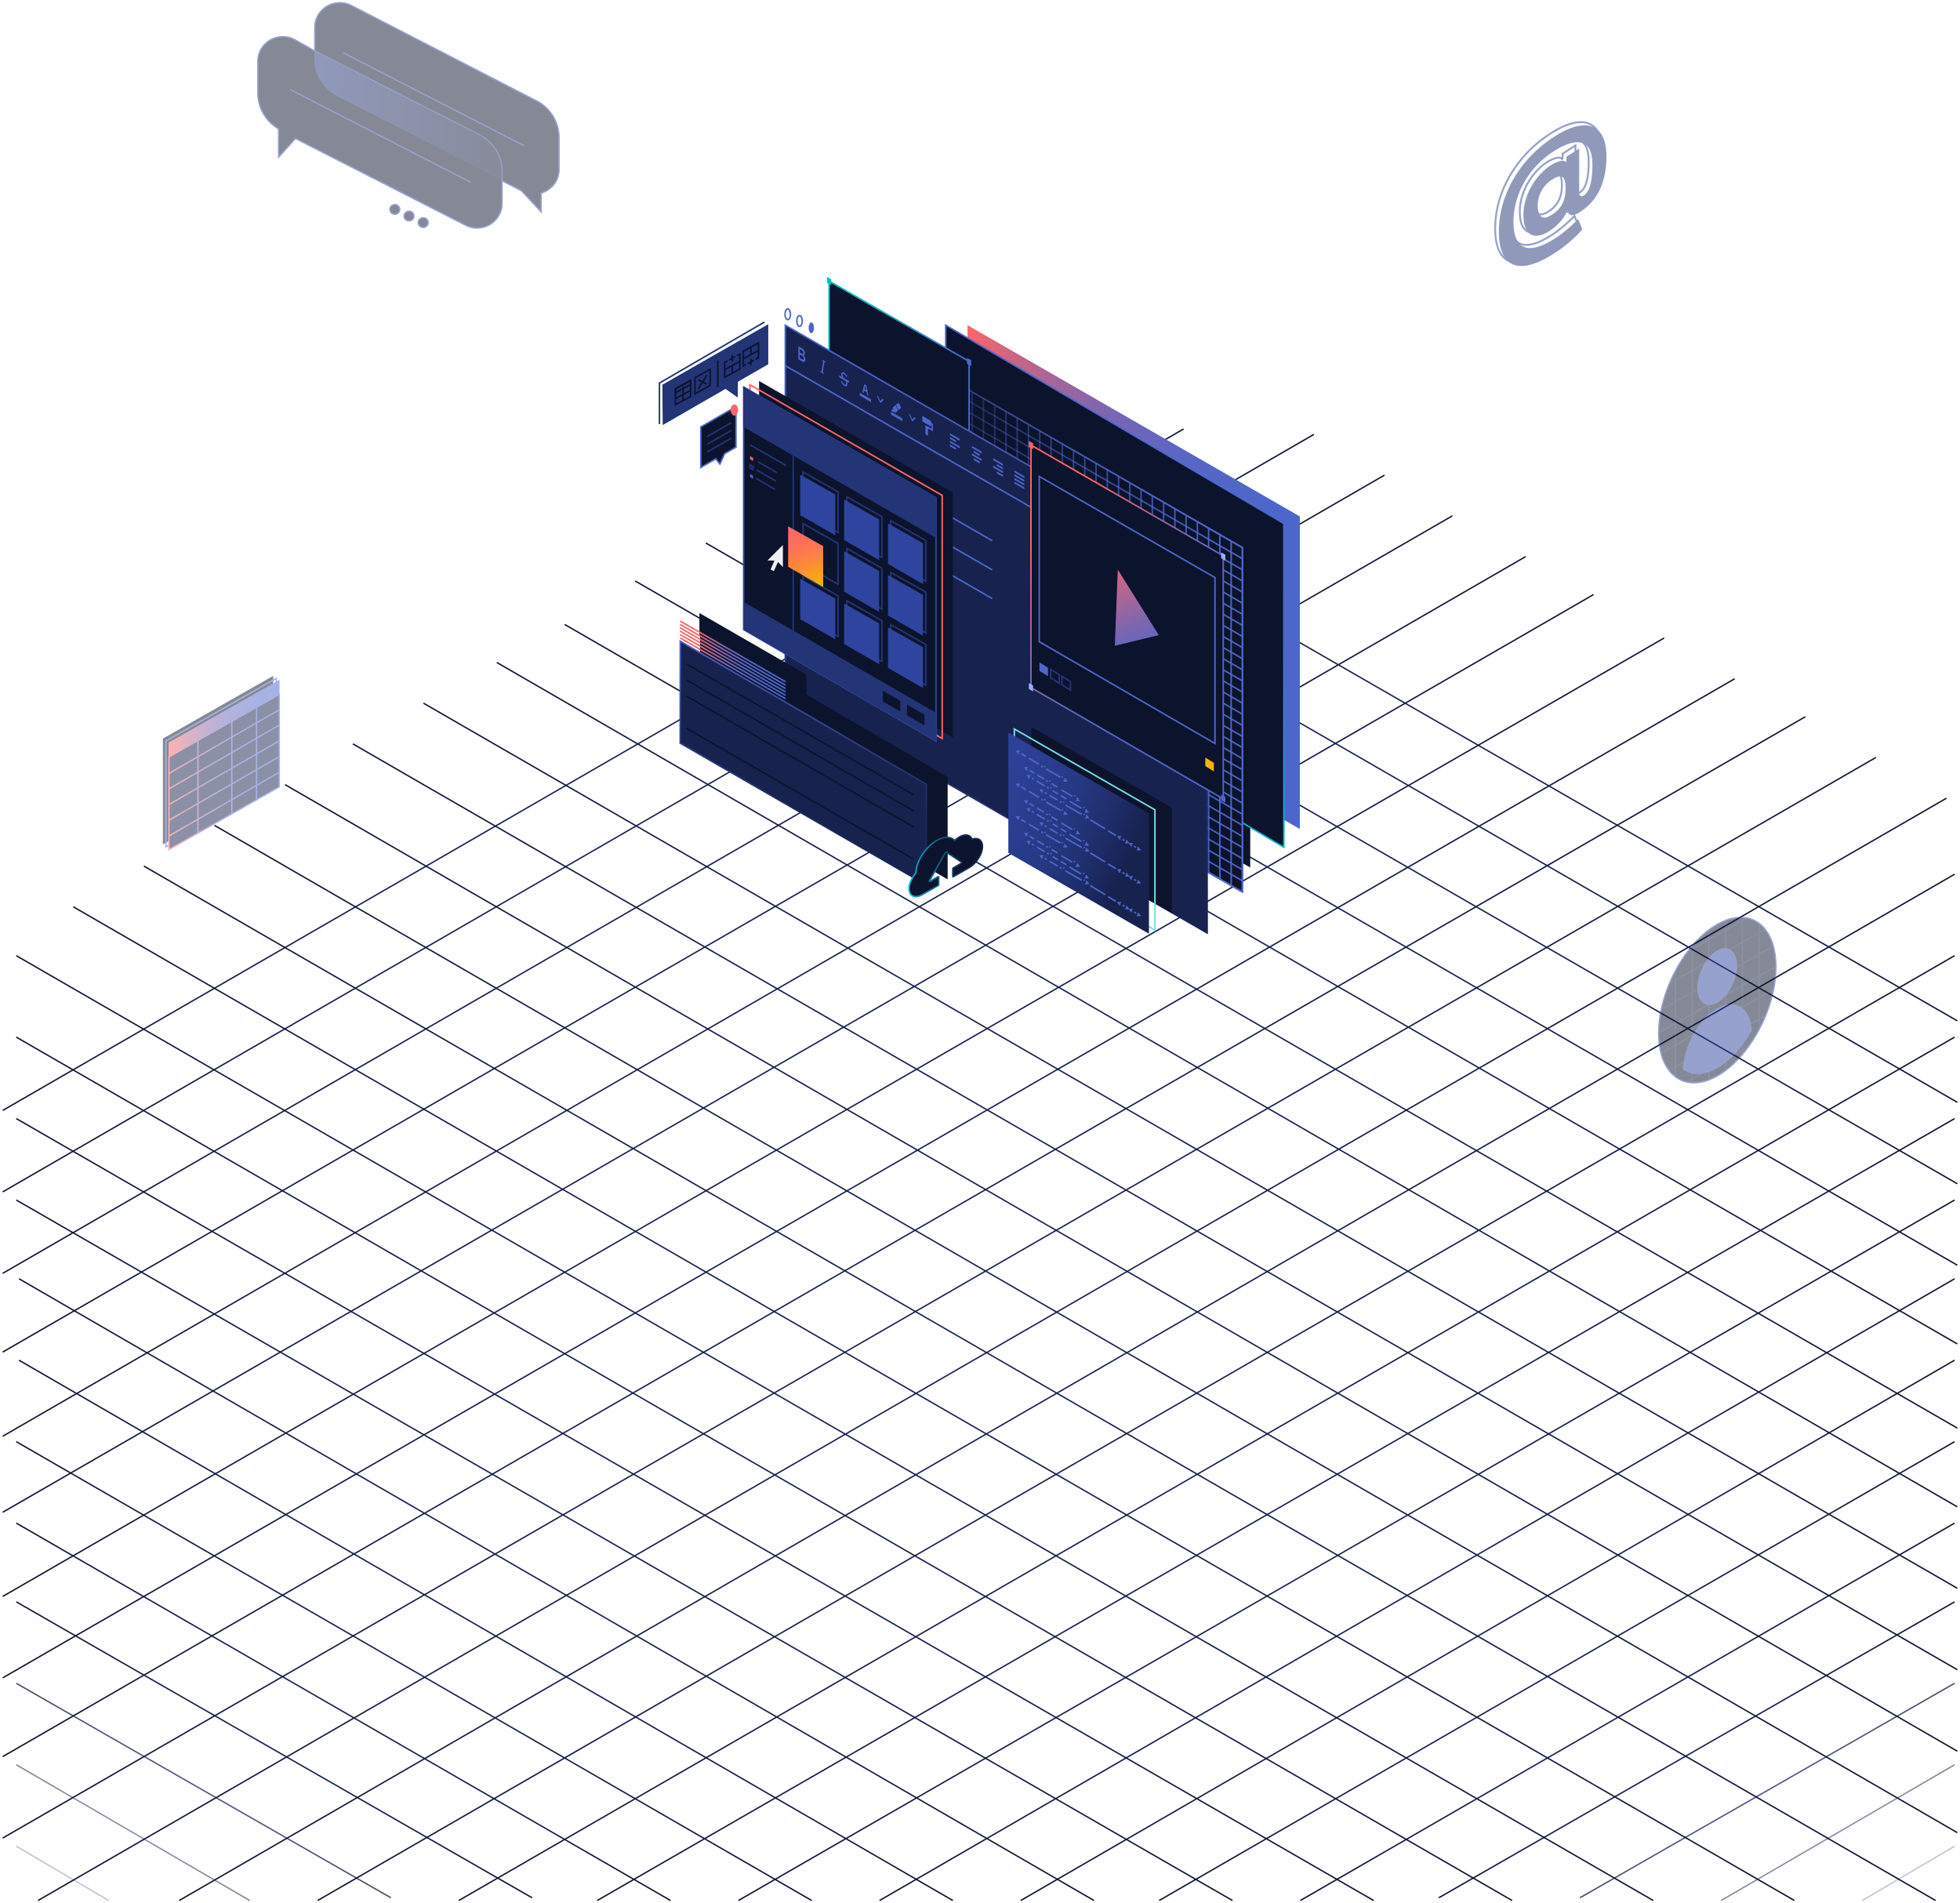<svg width="722" height="701" xmlns="http://www.w3.org/2000/svg">
  <defs>
    <linearGradient x1="-.023%" y1="50%" x2="100.023%" y2="50%" id="a">
      <stop stop-color="#0C132C" offset="0%"/>
      <stop stop-color="#121B3F" offset="15%"/>
      <stop stop-color="#16204B" offset="32%"/>
      <stop stop-color="#17224F" offset="47%"/>
      <stop stop-color="#15204A" offset="65%"/>
      <stop stop-color="#111A3C" offset="85%"/>
      <stop stop-color="#0C132C" offset="100%"/>
    </linearGradient>
    <linearGradient x1="-.024%" y1="50%" x2="100.024%" y2="50%" id="b">
      <stop stop-color="#0C132C" offset="0%"/>
      <stop stop-color="#121B3F" offset="15%"/>
      <stop stop-color="#16204B" offset="32%"/>
      <stop stop-color="#17224F" offset="47%"/>
      <stop stop-color="#15204A" offset="65%"/>
      <stop stop-color="#111A3C" offset="85%"/>
      <stop stop-color="#0C132C" offset="100%"/>
    </linearGradient>
    <linearGradient x1="-.026%" y1="50.001%" x2="100.026%" y2="50.001%" id="c">
      <stop stop-color="#0C132C" offset="0%"/>
      <stop stop-color="#121B3F" offset="15%"/>
      <stop stop-color="#16204B" offset="32%"/>
      <stop stop-color="#17224F" offset="47%"/>
      <stop stop-color="#15204A" offset="65%"/>
      <stop stop-color="#111A3C" offset="85%"/>
      <stop stop-color="#0C132C" offset="100%"/>
    </linearGradient>
    <linearGradient x1="-.027%" y1="50.001%" x2="100.027%" y2="50.001%" id="d">
      <stop stop-color="#0C132C" offset="0%"/>
      <stop stop-color="#121B3F" offset="15%"/>
      <stop stop-color="#16204B" offset="32%"/>
      <stop stop-color="#17224F" offset="47%"/>
      <stop stop-color="#15204A" offset="65%"/>
      <stop stop-color="#111A3C" offset="85%"/>
      <stop stop-color="#0C132C" offset="100%"/>
    </linearGradient>
    <linearGradient x1="-.028%" y1="50%" x2="100.028%" y2="50%" id="e">
      <stop stop-color="#0C132C" offset="0%"/>
      <stop stop-color="#121B3F" offset="15%"/>
      <stop stop-color="#16204B" offset="32%"/>
      <stop stop-color="#17224F" offset="47%"/>
      <stop stop-color="#15204A" offset="65%"/>
      <stop stop-color="#111A3C" offset="85%"/>
      <stop stop-color="#0C132C" offset="100%"/>
    </linearGradient>
    <linearGradient x1="-.029%" y1="50%" x2="100.029%" y2="50%" id="f">
      <stop stop-color="#0C132C" offset="0%"/>
      <stop stop-color="#121B3F" offset="15%"/>
      <stop stop-color="#16204B" offset="32%"/>
      <stop stop-color="#17224F" offset="47%"/>
      <stop stop-color="#15204A" offset="65%"/>
      <stop stop-color="#111A3C" offset="85%"/>
      <stop stop-color="#0C132C" offset="100%"/>
    </linearGradient>
    <linearGradient x1="-.031%" y1="50%" x2="100.031%" y2="50%" id="g">
      <stop stop-color="#0C132C" offset="0%"/>
      <stop stop-color="#121B3F" offset="15%"/>
      <stop stop-color="#16204B" offset="32%"/>
      <stop stop-color="#17224F" offset="47%"/>
      <stop stop-color="#15204A" offset="65%"/>
      <stop stop-color="#111A3C" offset="85%"/>
      <stop stop-color="#0C132C" offset="100%"/>
    </linearGradient>
    <linearGradient x1="-.034%" y1="49.999%" x2="100.034%" y2="49.999%" id="h">
      <stop stop-color="#0C132C" offset="0%"/>
      <stop stop-color="#121B3F" offset="15%"/>
      <stop stop-color="#16204B" offset="32%"/>
      <stop stop-color="#17224F" offset="47%"/>
      <stop stop-color="#15204A" offset="65%"/>
      <stop stop-color="#111A3C" offset="85%"/>
      <stop stop-color="#0C132C" offset="100%"/>
    </linearGradient>
    <linearGradient x1="-.022%" y1="50%" x2="100.022%" y2="50%" id="i">
      <stop stop-color="#0C132C" offset="0%"/>
      <stop stop-color="#121B3F" offset="15%"/>
      <stop stop-color="#16204B" offset="32%"/>
      <stop stop-color="#17224F" offset="47%"/>
      <stop stop-color="#15204A" offset="65%"/>
      <stop stop-color="#111A3C" offset="85%"/>
      <stop stop-color="#0C132C" offset="100%"/>
    </linearGradient>
    <linearGradient x1="-.023%" y1="50%" x2="100.023%" y2="50%" id="j">
      <stop stop-color="#0C132C" offset="0%"/>
      <stop stop-color="#121B3F" offset="15%"/>
      <stop stop-color="#16204B" offset="32%"/>
      <stop stop-color="#17224F" offset="47%"/>
      <stop stop-color="#15204A" offset="65%"/>
      <stop stop-color="#111A3C" offset="85%"/>
      <stop stop-color="#0C132C" offset="100%"/>
    </linearGradient>
    <linearGradient x1="-.023%" y1="49.999%" x2="100.023%" y2="49.999%" id="k">
      <stop stop-color="#0C132C" offset="0%"/>
      <stop stop-color="#121B3F" offset="15%"/>
      <stop stop-color="#16204B" offset="32%"/>
      <stop stop-color="#17224F" offset="47%"/>
      <stop stop-color="#15204A" offset="65%"/>
      <stop stop-color="#111A3C" offset="85%"/>
      <stop stop-color="#0C132C" offset="100%"/>
    </linearGradient>
    <linearGradient x1="-.021%" y1="50%" x2="100.021%" y2="50%" id="l">
      <stop stop-color="#0C132C" offset="0%"/>
      <stop stop-color="#121B3F" offset="15%"/>
      <stop stop-color="#16204B" offset="32%"/>
      <stop stop-color="#17224F" offset="47%"/>
      <stop stop-color="#15204A" offset="65%"/>
      <stop stop-color="#111A3C" offset="85%"/>
      <stop stop-color="#0C132C" offset="100%"/>
    </linearGradient>
    <linearGradient x1="-.027%" y1="49.999%" x2="100.027%" y2="49.999%" id="m">
      <stop stop-color="#0C132C" offset="0%"/>
      <stop stop-color="#121B3F" offset="15%"/>
      <stop stop-color="#16204B" offset="32%"/>
      <stop stop-color="#17224F" offset="47%"/>
      <stop stop-color="#15204A" offset="65%"/>
      <stop stop-color="#111A3C" offset="85%"/>
      <stop stop-color="#0C132C" offset="100%"/>
    </linearGradient>
    <linearGradient x1="-.025%" y1="49.999%" x2="100.025%" y2="49.999%" id="n">
      <stop stop-color="#0C132C" offset="0%"/>
      <stop stop-color="#121B3F" offset="15%"/>
      <stop stop-color="#16204B" offset="32%"/>
      <stop stop-color="#17224F" offset="47%"/>
      <stop stop-color="#15204A" offset="65%"/>
      <stop stop-color="#111A3C" offset="85%"/>
      <stop stop-color="#0C132C" offset="100%"/>
    </linearGradient>
    <linearGradient x1="-.033%" y1="50%" x2="100.033%" y2="50%" id="o">
      <stop stop-color="#0C132C" offset="0%"/>
      <stop stop-color="#121B3F" offset="15%"/>
      <stop stop-color="#16204B" offset="32%"/>
      <stop stop-color="#17224F" offset="47%"/>
      <stop stop-color="#15204A" offset="65%"/>
      <stop stop-color="#111A3C" offset="85%"/>
      <stop stop-color="#0C132C" offset="100%"/>
    </linearGradient>
    <linearGradient x1="-.03%" y1="49.999%" x2="100.029%" y2="49.999%" id="p">
      <stop stop-color="#0C132C" offset="0%"/>
      <stop stop-color="#121B3F" offset="15%"/>
      <stop stop-color="#16204B" offset="32%"/>
      <stop stop-color="#17224F" offset="47%"/>
      <stop stop-color="#15204A" offset="65%"/>
      <stop stop-color="#111A3C" offset="85%"/>
      <stop stop-color="#0C132C" offset="100%"/>
    </linearGradient>
    <linearGradient x1="-.043%" y1="50%" x2="100.042%" y2="50%" id="q">
      <stop stop-color="#0C132C" offset="0%"/>
      <stop stop-color="#121B3F" offset="15%"/>
      <stop stop-color="#16204B" offset="32%"/>
      <stop stop-color="#17224F" offset="47%"/>
      <stop stop-color="#15204A" offset="65%"/>
      <stop stop-color="#111A3C" offset="85%"/>
      <stop stop-color="#0C132C" offset="100%"/>
    </linearGradient>
    <linearGradient x1="-.038%" y1="49.999%" x2="100.036%" y2="49.999%" id="r">
      <stop stop-color="#0C132C" offset="0%"/>
      <stop stop-color="#121B3F" offset="15%"/>
      <stop stop-color="#16204B" offset="32%"/>
      <stop stop-color="#17224F" offset="47%"/>
      <stop stop-color="#15204A" offset="65%"/>
      <stop stop-color="#111A3C" offset="85%"/>
      <stop stop-color="#0C132C" offset="100%"/>
    </linearGradient>
    <linearGradient x1="-.062%" y1="50%" x2="100.059%" y2="50%" id="s">
      <stop stop-color="#0C132C" offset="0%"/>
      <stop stop-color="#121B3F" offset="15%"/>
      <stop stop-color="#16204B" offset="32%"/>
      <stop stop-color="#17224F" offset="47%"/>
      <stop stop-color="#15204A" offset="65%"/>
      <stop stop-color="#111A3C" offset="85%"/>
      <stop stop-color="#0C132C" offset="100%"/>
    </linearGradient>
    <linearGradient x1="-.051%" y1="49.998%" x2="100.049%" y2="49.998%" id="t">
      <stop stop-color="#0C132C" offset="0%"/>
      <stop stop-color="#121B3F" offset="15%"/>
      <stop stop-color="#16204B" offset="32%"/>
      <stop stop-color="#17224F" offset="47%"/>
      <stop stop-color="#15204A" offset="65%"/>
      <stop stop-color="#111A3C" offset="85%"/>
      <stop stop-color="#0C132C" offset="100%"/>
    </linearGradient>
    <linearGradient x1="-.109%" y1="49.996%" x2="100.104%" y2="49.996%" id="u">
      <stop stop-color="#0C132C" offset="0%"/>
      <stop stop-color="#121B3F" offset="15%"/>
      <stop stop-color="#16204B" offset="32%"/>
      <stop stop-color="#17224F" offset="47%"/>
      <stop stop-color="#15204A" offset="65%"/>
      <stop stop-color="#111A3C" offset="85%"/>
      <stop stop-color="#0C132C" offset="100%"/>
    </linearGradient>
    <linearGradient x1="-.079%" y1="49.997%" x2="100.079%" y2="49.997%" id="v">
      <stop stop-color="#0C132C" offset="0%"/>
      <stop stop-color="#121B3F" offset="15%"/>
      <stop stop-color="#16204B" offset="32%"/>
      <stop stop-color="#17224F" offset="47%"/>
      <stop stop-color="#15204A" offset="65%"/>
      <stop stop-color="#111A3C" offset="85%"/>
      <stop stop-color="#0C132C" offset="100%"/>
    </linearGradient>
    <linearGradient x1="-.439%" y1="50%" x2="100.439%" y2="50%" id="w">
      <stop stop-color="#0C132C" offset="0%"/>
      <stop stop-color="#121B3F" offset="15%"/>
      <stop stop-color="#16204B" offset="32%"/>
      <stop stop-color="#17224F" offset="47%"/>
      <stop stop-color="#15204A" offset="65%"/>
      <stop stop-color="#111A3C" offset="85%"/>
      <stop stop-color="#0C132C" offset="100%"/>
    </linearGradient>
    <linearGradient x1="-.174%" y1="49.993%" x2="100.174%" y2="49.993%" id="x">
      <stop stop-color="#0C132C" offset="0%"/>
      <stop stop-color="#121B3F" offset="15%"/>
      <stop stop-color="#16204B" offset="32%"/>
      <stop stop-color="#17224F" offset="47%"/>
      <stop stop-color="#15204A" offset="65%"/>
      <stop stop-color="#111A3C" offset="85%"/>
      <stop stop-color="#0C132C" offset="100%"/>
    </linearGradient>
    <linearGradient x1="-.025%" y1="50.001%" x2="100.025%" y2="50.001%" id="y">
      <stop stop-color="#0C132C" offset="0%"/>
      <stop stop-color="#121B3F" offset="15%"/>
      <stop stop-color="#16204B" offset="32%"/>
      <stop stop-color="#17224F" offset="47%"/>
      <stop stop-color="#15204A" offset="65%"/>
      <stop stop-color="#111A3C" offset="85%"/>
      <stop stop-color="#0C132C" offset="100%"/>
    </linearGradient>
    <linearGradient x1="-.026%" y1="50.001%" x2="100.026%" y2="50.001%" id="z">
      <stop stop-color="#0C132C" offset="0%"/>
      <stop stop-color="#121B3F" offset="15%"/>
      <stop stop-color="#16204B" offset="32%"/>
      <stop stop-color="#17224F" offset="47%"/>
      <stop stop-color="#15204A" offset="65%"/>
      <stop stop-color="#111A3C" offset="85%"/>
      <stop stop-color="#0C132C" offset="100%"/>
    </linearGradient>
    <linearGradient x1="-.028%" y1="50.001%" x2="100.028%" y2="50.001%" id="A">
      <stop stop-color="#0C132C" offset="0%"/>
      <stop stop-color="#121B3F" offset="15%"/>
      <stop stop-color="#16204B" offset="32%"/>
      <stop stop-color="#17224F" offset="47%"/>
      <stop stop-color="#15204A" offset="65%"/>
      <stop stop-color="#111A3C" offset="85%"/>
      <stop stop-color="#0C132C" offset="100%"/>
    </linearGradient>
    <linearGradient x1="-.029%" y1="50.001%" x2="100.029%" y2="50.001%" id="B">
      <stop stop-color="#0C132C" offset="0%"/>
      <stop stop-color="#121B3F" offset="15%"/>
      <stop stop-color="#16204B" offset="32%"/>
      <stop stop-color="#17224F" offset="47%"/>
      <stop stop-color="#15204A" offset="65%"/>
      <stop stop-color="#111A3C" offset="85%"/>
      <stop stop-color="#0C132C" offset="100%"/>
    </linearGradient>
    <linearGradient x1="-.031%" y1="50.001%" x2="100.031%" y2="50.001%" id="C">
      <stop stop-color="#0C132C" offset="0%"/>
      <stop stop-color="#121B3F" offset="15%"/>
      <stop stop-color="#16204B" offset="32%"/>
      <stop stop-color="#17224F" offset="47%"/>
      <stop stop-color="#15204A" offset="65%"/>
      <stop stop-color="#111A3C" offset="85%"/>
      <stop stop-color="#0C132C" offset="100%"/>
    </linearGradient>
    <linearGradient x1="-.032%" y1="50%" x2="100.032%" y2="50%" id="D">
      <stop stop-color="#0C132C" offset="0%"/>
      <stop stop-color="#121B3F" offset="15%"/>
      <stop stop-color="#16204B" offset="32%"/>
      <stop stop-color="#17224F" offset="47%"/>
      <stop stop-color="#15204A" offset="65%"/>
      <stop stop-color="#111A3C" offset="85%"/>
      <stop stop-color="#0C132C" offset="100%"/>
    </linearGradient>
    <linearGradient x1="-.034%" y1="50%" x2="100.034%" y2="50%" id="E">
      <stop stop-color="#0C132C" offset="0%"/>
      <stop stop-color="#121B3F" offset="15%"/>
      <stop stop-color="#16204B" offset="32%"/>
      <stop stop-color="#17224F" offset="47%"/>
      <stop stop-color="#15204A" offset="65%"/>
      <stop stop-color="#111A3C" offset="85%"/>
      <stop stop-color="#0C132C" offset="100%"/>
    </linearGradient>
    <linearGradient x1="-.037%" y1="50.001%" x2="100.037%" y2="50.001%" id="F">
      <stop stop-color="#0C132C" offset="0%"/>
      <stop stop-color="#121B3F" offset="15%"/>
      <stop stop-color="#16204B" offset="32%"/>
      <stop stop-color="#17224F" offset="47%"/>
      <stop stop-color="#15204A" offset="65%"/>
      <stop stop-color="#111A3C" offset="85%"/>
      <stop stop-color="#0C132C" offset="100%"/>
    </linearGradient>
    <linearGradient x1="-.039%" y1="50%" x2="100.039%" y2="50%" id="G">
      <stop stop-color="#0C132C" offset="0%"/>
      <stop stop-color="#121B3F" offset="15%"/>
      <stop stop-color="#16204B" offset="32%"/>
      <stop stop-color="#17224F" offset="47%"/>
      <stop stop-color="#15204A" offset="65%"/>
      <stop stop-color="#111A3C" offset="85%"/>
      <stop stop-color="#0C132C" offset="100%"/>
    </linearGradient>
    <linearGradient x1="-.023%" y1="50%" x2="100.023%" y2="50%" id="H">
      <stop stop-color="#0C132C" offset="0%"/>
      <stop stop-color="#121B3F" offset="15%"/>
      <stop stop-color="#16204B" offset="32%"/>
      <stop stop-color="#17224F" offset="47%"/>
      <stop stop-color="#15204A" offset="65%"/>
      <stop stop-color="#111A3C" offset="85%"/>
      <stop stop-color="#0C132C" offset="100%"/>
    </linearGradient>
    <linearGradient x1="-.024%" y1="50.001%" x2="100.024%" y2="50.001%" id="I">
      <stop stop-color="#0C132C" offset="0%"/>
      <stop stop-color="#121B3F" offset="15%"/>
      <stop stop-color="#16204B" offset="32%"/>
      <stop stop-color="#17224F" offset="47%"/>
      <stop stop-color="#15204A" offset="65%"/>
      <stop stop-color="#111A3C" offset="85%"/>
      <stop stop-color="#0C132C" offset="100%"/>
    </linearGradient>
    <linearGradient x1="-.024%" y1="50.001%" x2="100.024%" y2="50.001%" id="J">
      <stop stop-color="#0C132C" offset="0%"/>
      <stop stop-color="#121B3F" offset="15%"/>
      <stop stop-color="#16204B" offset="32%"/>
      <stop stop-color="#17224F" offset="47%"/>
      <stop stop-color="#15204A" offset="65%"/>
      <stop stop-color="#111A3C" offset="85%"/>
      <stop stop-color="#0C132C" offset="100%"/>
    </linearGradient>
    <linearGradient x1="-.023%" y1="50.001%" x2="100.023%" y2="50.001%" id="K">
      <stop stop-color="#0C132C" offset="0%"/>
      <stop stop-color="#121B3F" offset="15%"/>
      <stop stop-color="#16204B" offset="32%"/>
      <stop stop-color="#17224F" offset="47%"/>
      <stop stop-color="#15204A" offset="65%"/>
      <stop stop-color="#111A3C" offset="85%"/>
      <stop stop-color="#0C132C" offset="100%"/>
    </linearGradient>
    <linearGradient x1="-.03%" y1="49.999%" x2="100.03%" y2="49.999%" id="L">
      <stop stop-color="#0C132C" offset="0%"/>
      <stop stop-color="#121B3F" offset="15%"/>
      <stop stop-color="#16204B" offset="32%"/>
      <stop stop-color="#17224F" offset="47%"/>
      <stop stop-color="#15204A" offset="65%"/>
      <stop stop-color="#111A3C" offset="85%"/>
      <stop stop-color="#0C132C" offset="100%"/>
    </linearGradient>
    <linearGradient x1="-.043%" y1="50%" x2="100.043%" y2="50%" id="M">
      <stop stop-color="#0C132C" offset="0%"/>
      <stop stop-color="#121B3F" offset="15%"/>
      <stop stop-color="#16204B" offset="32%"/>
      <stop stop-color="#17224F" offset="47%"/>
      <stop stop-color="#15204A" offset="65%"/>
      <stop stop-color="#111A3C" offset="85%"/>
      <stop stop-color="#0C132C" offset="100%"/>
    </linearGradient>
    <linearGradient x1="-.038%" y1="49.999%" x2="100.038%" y2="49.999%" id="N">
      <stop stop-color="#0C132C" offset="0%"/>
      <stop stop-color="#121B3F" offset="15%"/>
      <stop stop-color="#16204B" offset="32%"/>
      <stop stop-color="#17224F" offset="47%"/>
      <stop stop-color="#15204A" offset="65%"/>
      <stop stop-color="#111A3C" offset="85%"/>
      <stop stop-color="#0C132C" offset="100%"/>
    </linearGradient>
    <linearGradient x1="-.062%" y1="50%" x2="100.062%" y2="50%" id="O">
      <stop stop-color="#0C132C" offset="0%"/>
      <stop stop-color="#121B3F" offset="15%"/>
      <stop stop-color="#16204B" offset="32%"/>
      <stop stop-color="#17224F" offset="47%"/>
      <stop stop-color="#15204A" offset="65%"/>
      <stop stop-color="#111A3C" offset="85%"/>
      <stop stop-color="#0C132C" offset="100%"/>
    </linearGradient>
    <linearGradient x1="-.049%" y1="49.998%" x2="100.051%" y2="49.998%" id="P">
      <stop stop-color="#0C132C" offset="0%"/>
      <stop stop-color="#121B3F" offset="15%"/>
      <stop stop-color="#16204B" offset="32%"/>
      <stop stop-color="#17224F" offset="47%"/>
      <stop stop-color="#15204A" offset="65%"/>
      <stop stop-color="#111A3C" offset="85%"/>
      <stop stop-color="#0C132C" offset="100%"/>
    </linearGradient>
    <linearGradient x1="-.104%" y1="49.996%" x2="100.109%" y2="49.996%" id="Q">
      <stop stop-color="#0C132C" offset="0%"/>
      <stop stop-color="#121B3F" offset="15%"/>
      <stop stop-color="#16204B" offset="32%"/>
      <stop stop-color="#17224F" offset="47%"/>
      <stop stop-color="#15204A" offset="65%"/>
      <stop stop-color="#111A3C" offset="85%"/>
      <stop stop-color="#0C132C" offset="100%"/>
    </linearGradient>
    <linearGradient x1="-.075%" y1="49.997%" x2="100.079%" y2="49.997%" id="R">
      <stop stop-color="#0C132C" offset="0%"/>
      <stop stop-color="#121B3F" offset="15%"/>
      <stop stop-color="#16204B" offset="32%"/>
      <stop stop-color="#17224F" offset="47%"/>
      <stop stop-color="#15204A" offset="65%"/>
      <stop stop-color="#111A3C" offset="85%"/>
      <stop stop-color="#0C132C" offset="100%"/>
    </linearGradient>
    <linearGradient x1="0%" y1="50.003%" x2="100%" y2="50.003%" id="S">
      <stop stop-color="#233477" offset="0%"/>
      <stop stop-color="#101837" offset="100%"/>
    </linearGradient>
    <linearGradient x1="-.28%" y1="50%" x2="100.28%" y2="50%" id="T">
      <stop stop-color="#F3666D" offset="0%"/>
      <stop stop-color="#F1666E" offset="1%"/>
      <stop stop-color="#C66687" offset="12%"/>
      <stop stop-color="#A1669C" offset="24%"/>
      <stop stop-color="#8266AD" offset="37%"/>
      <stop stop-color="#6B66BA" offset="50%"/>
      <stop stop-color="#5A66C4" offset="65%"/>
      <stop stop-color="#5066C9" offset="80%"/>
      <stop stop-color="#4D66CB" offset="100%"/>
    </linearGradient>
    <linearGradient x1="0%" y1="50.004%" x2="100%" y2="50.004%" id="U">
      <stop stop-color="#F66" offset="0%"/>
      <stop stop-color="#F1666E" offset="3%"/>
      <stop stop-color="#C66686" offset="15%"/>
      <stop stop-color="#A1669C" offset="27%"/>
      <stop stop-color="#8266AD" offset="39%"/>
      <stop stop-color="#6B66BA" offset="52%"/>
      <stop stop-color="#5A66C4" offset="66%"/>
      <stop stop-color="#5066C9" offset="81%"/>
      <stop stop-color="#4D66CB" offset="100%"/>
    </linearGradient>
    <linearGradient x1="-.14%" y1="50%" x2="100.14%" y2="50%" id="V">
      <stop stop-color="#F3666D" offset="0%"/>
      <stop stop-color="#F1666E" offset="1%"/>
      <stop stop-color="#C66687" offset="12%"/>
      <stop stop-color="#A1669C" offset="24%"/>
      <stop stop-color="#8266AD" offset="37%"/>
      <stop stop-color="#6B66BA" offset="50%"/>
      <stop stop-color="#5A66C4" offset="65%"/>
      <stop stop-color="#5066C9" offset="80%"/>
      <stop stop-color="#4D66CB" offset="100%"/>
    </linearGradient>
    <linearGradient x1="-.14%" y1="50.005%" x2="100.14%" y2="50.005%" id="W">
      <stop stop-color="#F3666D" offset="0%"/>
      <stop stop-color="#F1666E" offset="1%"/>
      <stop stop-color="#C66687" offset="12%"/>
      <stop stop-color="#A1669C" offset="24%"/>
      <stop stop-color="#8266AD" offset="37%"/>
      <stop stop-color="#6B66BA" offset="50%"/>
      <stop stop-color="#5A66C4" offset="65%"/>
      <stop stop-color="#5066C9" offset="80%"/>
      <stop stop-color="#4D66CB" offset="100%"/>
    </linearGradient>
    <linearGradient x1="-.14%" y1="49.995%" x2="100.14%" y2="49.995%" id="X">
      <stop stop-color="#F3666D" offset="0%"/>
      <stop stop-color="#F1666E" offset="1%"/>
      <stop stop-color="#C66687" offset="12%"/>
      <stop stop-color="#A1669C" offset="24%"/>
      <stop stop-color="#8266AD" offset="37%"/>
      <stop stop-color="#6B66BA" offset="50%"/>
      <stop stop-color="#5A66C4" offset="65%"/>
      <stop stop-color="#5066C9" offset="80%"/>
      <stop stop-color="#4D66CB" offset="100%"/>
    </linearGradient>
    <linearGradient x1="0%" y1="49.999%" x2="100%" y2="49.999%" id="Y">
      <stop stop-color="#F66" offset="0%"/>
      <stop stop-color="#F1666E" offset="3%"/>
      <stop stop-color="#C66686" offset="15%"/>
      <stop stop-color="#A1669C" offset="27%"/>
      <stop stop-color="#8266AD" offset="39%"/>
      <stop stop-color="#6B66BA" offset="52%"/>
      <stop stop-color="#5A66C4" offset="66%"/>
      <stop stop-color="#5066C9" offset="81%"/>
      <stop stop-color="#4D66CB" offset="100%"/>
    </linearGradient>
    <linearGradient x1="50%" y1="-.136%" x2="50%" y2="100.136%" id="Z">
      <stop stop-color="#4D66CB" offset="0%"/>
      <stop stop-color="#4B68CB" offset="44%"/>
      <stop stop-color="#456FCB" offset="61%"/>
      <stop stop-color="#3B7BCB" offset="73%"/>
      <stop stop-color="#2D8CCC" offset="83%"/>
      <stop stop-color="#1AA2CC" offset="92%"/>
      <stop stop-color="#03BDCD" offset="99%"/>
      <stop stop-color="#00C0CD" offset="100%"/>
    </linearGradient>
    <linearGradient x1="-.105%" y1="50.005%" x2="100.103%" y2="50.005%" id="aa">
      <stop stop-color="#0C132C" offset="0%"/>
      <stop stop-color="#33458B" offset="58%"/>
      <stop stop-color="#4D66CB" offset="100%"/>
    </linearGradient>
    <linearGradient x1="-.053%" y1="50%" x2="100.051%" y2="50%" id="ab">
      <stop stop-color="#4D66CB" stop-opacity="0" offset="0%"/>
      <stop stop-color="#4D66CB" stop-opacity=".68" offset="67%"/>
      <stop stop-color="#4D66CB" offset="100%"/>
    </linearGradient>
    <linearGradient x1="-.046%" y1="49.998%" x2="100.051%" y2="49.998%" id="ac">
      <stop stop-color="#4D66CB" stop-opacity="0" offset="0%"/>
      <stop stop-color="#4D66CB" stop-opacity=".68" offset="67%"/>
      <stop stop-color="#4D66CB" offset="100%"/>
    </linearGradient>
    <linearGradient x1="-.046%" y1="50%" x2="100.051%" y2="50%" id="ad">
      <stop stop-color="#4D66CB" stop-opacity="0" offset="0%"/>
      <stop stop-color="#4D66CB" stop-opacity=".68" offset="67%"/>
      <stop stop-color="#4D66CB" offset="100%"/>
    </linearGradient>
    <linearGradient x1="27.176%" y1="10.335%" x2="72.9%" y2="89.536%" id="ae">
      <stop stop-color="#00C0CD" offset="0%"/>
      <stop stop-color="#06B9CD" offset="3%"/>
      <stop stop-color="#209BCC" offset="19%"/>
      <stop stop-color="#3484CC" offset="36%"/>
      <stop stop-color="#4273CB" offset="55%"/>
      <stop stop-color="#4A69CB" offset="75%"/>
      <stop stop-color="#4D66CB" offset="100%"/>
    </linearGradient>
    <linearGradient x1="50.001%" y1="100.115%" x2="50.001%" y2="-.114%" id="af">
      <stop stop-color="#17224F" offset="0%"/>
      <stop stop-color="#293979" offset="31%"/>
      <stop stop-color="#4359B4" offset="78%"/>
      <stop stop-color="#4D66CB" offset="100%"/>
    </linearGradient>
    <linearGradient x1="50%" y1="100.287%" x2="50%" y2="-.287%" id="ag">
      <stop stop-color="#17224F" offset="0%"/>
      <stop stop-color="#192554" offset="15%"/>
      <stop stop-color="#202D64" offset="34%"/>
      <stop stop-color="#2B3B7D" offset="55%"/>
      <stop stop-color="#3A4EA0" offset="78%"/>
      <stop stop-color="#4D66CB" offset="100%"/>
    </linearGradient>
    <linearGradient x1="10.495%" y1="27.287%" x2="89.505%" y2="72.708%" id="ah">
      <stop stop-color="#F66" offset="0%"/>
      <stop stop-color="#F1666E" offset="3%"/>
      <stop stop-color="#C66686" offset="15%"/>
      <stop stop-color="#A1669C" offset="27%"/>
      <stop stop-color="#8266AD" offset="39%"/>
      <stop stop-color="#6B66BA" offset="52%"/>
      <stop stop-color="#5A66C4" offset="66%"/>
      <stop stop-color="#5066C9" offset="81%"/>
      <stop stop-color="#4D66CB" offset="100%"/>
    </linearGradient>
    <linearGradient x1="10.495%" y1="27.292%" x2="89.505%" y2="72.713%" id="ai">
      <stop stop-color="#F66" offset="0%"/>
      <stop stop-color="#F1666E" offset="3%"/>
      <stop stop-color="#C66686" offset="15%"/>
      <stop stop-color="#A1669C" offset="27%"/>
      <stop stop-color="#8266AD" offset="39%"/>
      <stop stop-color="#6B66BA" offset="52%"/>
      <stop stop-color="#5A66C4" offset="66%"/>
      <stop stop-color="#5066C9" offset="81%"/>
      <stop stop-color="#4D66CB" offset="100%"/>
    </linearGradient>
    <linearGradient x1="10.495%" y1="27.287%" x2="89.505%" y2="72.713%" id="aj">
      <stop stop-color="#F66" offset="0%"/>
      <stop stop-color="#F1666E" offset="3%"/>
      <stop stop-color="#C66686" offset="15%"/>
      <stop stop-color="#A1669C" offset="27%"/>
      <stop stop-color="#8266AD" offset="39%"/>
      <stop stop-color="#6B66BA" offset="52%"/>
      <stop stop-color="#5A66C4" offset="66%"/>
      <stop stop-color="#5066C9" offset="81%"/>
      <stop stop-color="#4D66CB" offset="100%"/>
    </linearGradient>
    <linearGradient x1="28.938%" y1="11.239%" x2="71.111%" y2="88.672%" id="ak">
      <stop stop-color="#F66" offset="0%"/>
      <stop stop-color="#F1666E" offset="4%"/>
      <stop stop-color="#C66686" offset="15%"/>
      <stop stop-color="#A1669C" offset="27%"/>
      <stop stop-color="#8266AD" offset="39%"/>
      <stop stop-color="#6B66BA" offset="52%"/>
      <stop stop-color="#5A66C4" offset="66%"/>
      <stop stop-color="#5066C9" offset="81%"/>
      <stop stop-color="#4D66CB" offset="100%"/>
    </linearGradient>
    <linearGradient x1="24.68%" y1="-39.202%" x2="56.999%" y2="129.555%" id="al">
      <stop stop-color="#F66" offset="0%"/>
      <stop stop-color="#C56687" offset="28%"/>
      <stop stop-color="#8566AB" offset="62%"/>
      <stop stop-color="#5C66C2" offset="87%"/>
      <stop stop-color="#4D66CB" offset="100%"/>
    </linearGradient>
    <linearGradient x1="39.781%" y1="-3.684%" x2="60.318%" y2="103.618%" id="am">
      <stop stop-color="#F66" offset="0%"/>
      <stop stop-color="#FF6A61" offset="17%"/>
      <stop stop-color="#FE7651" offset="39%"/>
      <stop stop-color="#FC8A38" offset="62%"/>
      <stop stop-color="#F9A515" offset="87%"/>
      <stop stop-color="#F8B500" offset="100%"/>
    </linearGradient>
    <linearGradient x1="80.682%" y1="69.88%" x2="-61.695%" y2="-22.356%" id="an">
      <stop stop-color="#17224F" offset="0%"/>
      <stop stop-color="#192455" offset="2%"/>
      <stop stop-color="#20306F" offset="16%"/>
      <stop stop-color="#263984" offset="31%"/>
      <stop stop-color="#2B3F93" offset="48%"/>
      <stop stop-color="#2D439B" offset="68%"/>
      <stop stop-color="#2E449E" offset="100%"/>
    </linearGradient>
    <linearGradient x1="-.615%" y1="50.001%" x2="100.549%" y2="50.001%" id="ao">
      <stop stop-color="#00C0CD" offset="0%"/>
      <stop stop-color="#0792A8" offset="17%"/>
      <stop stop-color="#0D6A88" offset="35%"/>
      <stop stop-color="#114B6F" offset="53%"/>
      <stop stop-color="#14345D" offset="70%"/>
      <stop stop-color="#162753" offset="86%"/>
      <stop stop-color="#17224F" offset="100%"/>
    </linearGradient>
  </defs>
  <g fill="none" fill-rule="evenodd">
    <g stroke-width=".5">
      <path stroke="url(#a)" d="m638 92-43.084 24.852-26.11 15.06-25.565 14.741-26.104 15.06-25.843 14.91-25.565 14.741-26.487 15.287h-.007l-24.927 14.378-26.286 15.157-25.967 14.975-25.59 14.767-25.968 14.975-25.85 14.91-25.968 14.975-25.59 14.767-25.968 14.976-25.843 14.91-25.968 14.968-25.597 14.768-25.96 14.975-25.844 14.916h-.007l-25.967 14.975-25.597 14.761L0 460" transform="translate(1 158)"/>
      <path stroke="url(#b)" d="m612 77-43.081 24.85-26.109 15.06-25.563 14.74-26.108 15.058-25.836 14.902-25.563 14.747-26.492 15.286-24.932 14.376-26.284 15.156-25.96 14.974-25.595 14.767-25.953 14.974-25.861 14.909-25.953 14.974h-.007l-25.595 14.766-25.959 14.974-25.842 14.91h-.007l-25.952 14.973-25.602 14.76h-.007L77.787 385.13l-25.85 14.909-25.965 14.98L0 430" transform="translate(1 158)"/>
      <path stroke="url(#c)" d="m586 61-43.096 24.856-26.127 15.066-25.576 14.754-26.114 15.065-25.855 14.91-25.575 14.754-26.505 15.286-24.945 14.384-26.29 15.17-25.978 14.98-25.608 14.768-25.965 14.98-25.868 14.917-25.972 14.988-25.614 14.767-25.972 14.98-25.855 14.917-25.972 14.975h-.006l-25.608 14.78-25.965 14.98-25.861 14.917L0 399" transform="translate(1 158)"/>
      <path stroke="url(#d)" d="m561 47-43.091 24.886-26.126 15.09-25.572 14.77-26.112 15.084-25.853 14.921-25.572 14.772-26.503 15.304-24.935 14.407-26.294 15.188-25.976 14.999-25.599 14.784-25.97 14.993-25.864 14.94-25.97 15-25.605 14.79-25.969 15h-.006l-25.853 14.926-25.969 15-25.612 14.79-25.962 15L0 371" transform="translate(1 158)"/>
      <path stroke="url(#e)" d="m534 32-43.057 24.836-26.094 15.05L439.3 86.617l-26.094 15.05-25.821 14.893-25.555 14.74-26.471 15.27-24.919 14.374-26.27 15.147-25.944 14.965-25.58 14.758-25.946 14.965-25.84 14.9-25.939 14.966h-.006L129.334 265.4l-25.945 14.959h-.006L77.56 295.267l-25.944 14.965-25.588 14.75h-.006L0 340" transform="translate(1 158)"/>
      <path stroke="url(#f)" d="m509 17-43.098 24.899-26.122 15.088-25.583 14.775-26.116 15.082-25.856 14.938-25.577 14.769-26.5 15.309-24.945 14.41-26.298 15.186-25.973 15.01-25.61 14.788-25.972 15.003h-.007l-25.862 14.939-25.973 15.003h-.007L103.9 250.994l-25.973 15.003h-.007l-25.856 14.932h-.006l-25.973 15.003L0 311" transform="translate(1 158)"/>
      <path stroke="url(#g)" d="m483 2-43.09 24.892-26.115 15.084-25.569 14.765-26.114 15.084-25.842 14.927-25.568 14.772-26.498 15.311-24.938 14.401-26.283 15.181-25.972 15-25.6 14.797h-.007l-25.952 14.993-25.861 14.934-25.965 14.999h-.007l-25.6 14.784h-.007L52.053 250.93l-25.848 14.934L0 281" transform="translate(1 158)"/>
      <path stroke="url(#h)" d="m0 251 25.965-14.982L51.95 221.03l25.628-14.793 25.978-14.994 25.888-14.93 25.978-14.988 25.62-14.793 25.986-14.995 26.31-15.176 24.957-14.397 26.519-15.306 25.588-14.76 25.861-14.924 26.135-15.079 25.588-14.767 26.135-15.079L435 0" transform="translate(1 158)"/>
      <path stroke="url(#i)" d="m690 121-43.112 24.869h-.006l-26.12 15.069-25.581 14.757-26.128 15.07-25.853 14.913-25.581 14.757-26.511 15.284-24.95 14.393-26.303 15.173-25.97 14.985-25.62 14.77-25.978 14.985-25.867 14.927-25.978 14.984-25.613 14.77-25.984 14.986-25.86 14.92-25.978 14.984-25.613 14.777-25.978 14.985h-.006l-25.867 14.92-25.978 14.984h-.006L77.952 474.04l-25.984 14.985-25.88 14.926L0 519" transform="translate(1 158)"/>
      <path stroke="url(#j)" d="m664 106-43.104 24.861-26.132 15.069-25.58 14.763-26.12 15.069-25.86 14.906-25.58 14.757-26.51 15.29-24.942 14.386-26.302 15.172-25.976 14.984h-.007l-25.612 14.777-25.97 14.977-25.873 14.926-25.977 14.984-25.612 14.776h-.007l-25.97 14.985-25.86 14.912H207l-25.976 14.985-25.62 14.776-25.97 14.984-25.866 14.92-25.99 14.983-25.605 14.77h-.007l-25.97 14.99L0 489" transform="translate(1 158)"/>
      <path stroke="url(#k)" d="M719 164 65 542" transform="translate(1 158)"/>
      <path stroke="url(#l)" d="m13 542 13.39-7.733 25.967-14.997 25.876-14.94 25.967-14.997 25.596-14.79 25.974-14.997 25.863-14.932 25.967-14.998 25.603-14.79 25.967-14.997 25.856-14.932 25.967-14.998 25.603-14.783 25.974-14.997 25.856-14.933 25.967-14.997 25.603-14.79 25.967-14.997 26.292-15.186 24.94-14.4 26.5-15.303 25.57-14.77 25.844-14.926 26.116-15.082 25.57-14.77 26.11-15.075L716 136" transform="translate(1 158)"/>
      <path stroke="url(#m)" d="M719 224 168 542" transform="translate(1 158)"/>
      <path stroke="url(#n)" d="M719 194 116 542" transform="translate(1 158)"/>
      <path stroke="url(#o)" d="M719 284 271 542" transform="translate(1 158)"/>
      <path stroke="url(#p)" d="M719 254 219 542" transform="translate(1 158)"/>
      <path stroke="url(#q)" d="M719 343 375 542" transform="translate(1 158)"/>
      <path stroke="url(#r)" d="M719 313 323 542" transform="translate(1 158)"/>
      <path stroke="url(#s)" d="M719 403 478 542" transform="translate(1 158)"/>
      <path stroke="url(#t)" d="M719 373 426 542" transform="translate(1 158)"/>
      <path stroke="url(#u)" opacity=".75" d="m719 462-138 79" transform="translate(1 158)"/>
      <path stroke="url(#v)" d="M719 432 529 541" transform="translate(1 158)"/>
      <path stroke="url(#w)" opacity=".25" d="m719 522-34 20" transform="translate(1 158)"/>
      <path stroke="url(#x)" opacity=".5" d="m719 492-86 50" transform="translate(1 158)"/>
      <path stroke="url(#y)" d="m129 116 26.123 15.076 25.59 14.757 26.124 15.076 25.863 14.927 25.584 14.757 26.507 15.304 24.953 14.393 26.306 15.173 25.98 14.992 25.616 14.783h.007l25.98 14.992 25.87 14.926 25.98 14.992L491.1 324.93l25.986 14.991 25.864 14.927 25.987 14.985 25.616 14.783 25.98 14.992 25.864 14.933h.006l25.987 14.991 25.616 14.777L720 457" transform="translate(1 158)"/>
      <path stroke="url(#z)" d="m155 101 26.129 15.076 25.583 14.757 26.129 15.075 25.856 14.92 25.583 14.763 26.512 15.303 24.952 14.393 26.298 15.173 25.986 14.991 25.616 14.783 25.973 14.991 25.875 14.926 25.98 14.992h.006l25.615 14.783 25.98 14.99 25.862 14.927h.007l25.973 14.99 25.622 14.777 25.98 14.991 25.868 14.926 25.986 14.998L720 427" transform="translate(1 158)"/>
      <path stroke="url(#A)" d="m182 86 26.101 15.084 25.55 14.772 26.088 15.084 25.83 14.927 25.549 14.772 26.478 15.305 24.913 14.401 26.27 15.188 25.952 15 25.582 14.784 25.94 15 25.841 14.934 25.946 15.006 25.588 14.785 25.946 15 25.829 14.934 25.945 14.992h.007l25.582 14.798 25.939 15L698.71 384.7 720 397" transform="translate(1 158)"/>
      <path stroke="url(#B)" d="m207 72 26.09 15.06 25.553 14.742 26.084 15.053 25.825 14.892 25.545 14.741 26.468 15.275 24.916 14.378 26.266 15.157 25.941 14.97h.007l25.571 14.754 25.942 14.963 25.837 14.91 25.942 14.97 25.578 14.761 25.941 14.97h.007l25.825 14.897 25.941 14.969 25.585 14.761 25.935 14.97L720 368" transform="translate(1 158)"/>
      <path stroke="url(#C)" d="m233 56 26.11 15.069 25.57 14.75 26.118 15.068L336.64 115.8l25.57 14.756 26.501 15.29 24.94 14.393 26.292 15.166 25.968 14.984 25.603 14.776 25.967 14.984 25.863 14.92 25.96 14.983h.007l25.604 14.776 25.967 14.978h.006l25.844 14.925 25.967 14.984 25.61 14.77L720 337" transform="translate(1 158)"/>
      <path stroke="url(#D)" d="m259 42 26.092 15.055 25.553 14.743 26.086 15.048 25.819 14.906 25.553 14.736 26.469 15.276 24.916 14.38 26.267 15.152 25.943 14.976 25.58 14.757 25.942 14.97 25.839 14.905L595 235.874h.007l25.572 14.763 25.943 14.97h.006l25.826 14.9h.007l25.942 14.97L720 308" transform="translate(1 158)"/>
      <path stroke="url(#E)" d="m284 27 26.142 15.048 25.595 14.73 26.135 15.049 25.874 14.893 25.595 14.736 26.526 15.276 24.964 14.367 26.31 15.145 25.999 14.964 25.627 14.763 25.986 14.958 25.887 14.899 25.992 14.964h.007l25.627 14.75h.007l25.985 14.97 25.875 14.9L720 278" transform="translate(1 158)"/>
      <path stroke="url(#F)" d="m311 12 26.08 15.051 25.542 14.734 26.086 15.051 25.815 14.902 25.547 14.734 26.464 15.278 24.911 14.37 26.262 15.149 25.938 14.967 25.574 14.766 25.937 14.96 25.834 14.902 25.93 14.967.007.007 25.574 14.753 25.937 14.967h.007L720 248" transform="translate(1 158)"/>
      <path stroke="url(#G)" d="m720 218-21.996-12.656-25.634-14.737-25.99-14.95-25.887-14.893-25.985-14.95-25.627-14.738-25.997-14.95-26.316-15.14-24.957-14.354-26.524-15.256-25.594-14.723-25.874-14.88-26.134-15.035-25.595-14.724L341 0" transform="translate(1 158)"/>
      <path stroke="url(#H)" d="m720 517-21.707-12.548-25.859-14.942-25.963-15-25.592-14.792-25.956-15-25.846-14.936h-.007l-25.956-15-25.592-14.792-25.957-15-25.845-14.936-25.957-15-25.592-14.785-25.956-15-25.853-14.942-25.95-15-25.598-14.786-25.95-15-26.281-15.19-24.93-14.408-26.489-15.3-25.56-14.772h-.006l-25.827-14.929-26.105-15.085-25.56-14.772L78 146" transform="translate(1 158)"/>
      <path stroke="url(#I)" d="m104 131 26.11 15.085 25.558 14.78 26.09 15.085h.007l25.837 14.922 25.558 14.773 26.487 15.306 24.921 14.402 26.28 15.19 25.96 15 25.584 14.793 25.954 14.994 25.85 14.942 25.954 15 25.59 14.793 25.954 15 25.838 14.93h.006l25.954 15 25.597 14.792 25.948 15 25.844 14.936 25.967 15 25.583 14.787h.007l25.948 15.007L720 487" transform="translate(1 158)"/>
      <path stroke="url(#J)" d="m26 176 26.119 15.077 25.572 14.766 26.113 15.07h.006l25.84 14.922h.006l25.573 14.765 26.501 15.3 24.942 14.401 26.288 15.175h.006l25.963 14.993 25.612 14.785 25.969 14.993 25.859 14.928 25.975 14.993 25.605 14.778 25.97 14.993 25.852 14.928 25.976 14.993 25.605 14.785 25.969 14.993 25.859 14.927 25.975 14.993 25.606 14.779 25.969 14.993 25.878 14.94L660 542" transform="translate(1 158)"/>
      <path stroke="url(#K)" d="m52 161 26.114 15.071 25.574 14.766 26.12 15.078 25.847 14.921 25.574 14.766 26.504 15.299 24.944 14.395 26.289 15.181 25.977 14.994 25.607 14.785 25.97 14.993 25.867 14.928 25.97 14.993 25.607 14.779 25.971 14.993 25.86 14.928 25.971 14.993 25.607 14.786 25.97 14.993 25.867 14.928 25.97 14.993 25.607 14.785 25.971 14.993 25.88 14.935 25.97 14.993L712 542" transform="translate(1 158)"/>
      <path stroke="url(#m)" d="M556 542 5 224" transform="translate(1 158)"/>
      <path stroke="url(#n)" d="M608 542 5 194" transform="translate(1 158)"/>
      <path stroke="url(#o)" d="M453 542 5 284" transform="translate(1 158)"/>
      <path stroke="url(#L)" d="M505 542 5 254" transform="translate(1 158)"/>
      <path stroke="url(#M)" d="M350 542 6 343" transform="translate(1 158)"/>
      <path stroke="url(#N)" d="M402 542 6 313" transform="translate(1 158)"/>
      <path stroke="url(#O)" d="M246 542 5 403" transform="translate(1 158)"/>
      <path stroke="url(#P)" d="M298 542 5 373" transform="translate(1 158)"/>
      <path stroke="url(#Q)" opacity=".75" d="M143 541 5 462" transform="translate(1 158)"/>
      <path stroke="url(#R)" d="M195 541 5 432" transform="translate(1 158)"/>
      <path stroke="url(#w)" opacity=".25" d="M39 542 5 522" transform="translate(1 158)"/>
      <path stroke="url(#x)" opacity=".5" d="M91 542 5 492" transform="translate(1 158)"/>
    </g>
    <g opacity=".5" transform="translate(94.984 1)">
      <path d="M110.95 49.725v11.67c.017 4.03-2.68 7.586-6.611 8.716v6.925l-7.22-7.784h-.02L28.78 34.027c-4.821-2.75-7.79-7.82-7.79-13.304V9.06c.004-3.242 1.765-6.234 4.62-7.851a9.346 9.346 0 0 1 9.218.013l68.35 35.19c4.818 2.756 7.78 7.829 7.773 13.313zM31.419 18.418l66.52 34.179" stroke="#2E449E" stroke-width=".5" fill="#0C132C" fill-rule="nonzero"/>
      <path d="M89.96 62.238v11.67c0 3.243-1.759 6.24-4.614 7.86a9.346 9.346 0 0 1-9.224-.011L13.86 50.008l-6.212 6.877V46.462C2.908 43.692 0 38.668 0 33.242v-11.67c0-3.243 1.76-6.24 4.615-7.859a9.346 9.346 0 0 1 9.224.01l7.148 4.077 61.187 31.138c4.82 2.748 7.788 7.817 7.787 13.3z" stroke="#2E449E" stroke-width=".5" fill="#0C132C" fill-rule="nonzero"/>
      <path stroke="#2E449E" stroke-width=".5" d="m11.845 31.951 66.52 34.179"/>
      <path d="M68.974 44.438v2.928L7.79 16.232C2.97 13.482 0 8.413 0 2.93V0l61.175 31.137c4.826 2.746 7.798 7.815 7.8 13.3z" transform="translate(20.793 17.869)" fill="url(#S)" fill-rule="nonzero"/>
      <ellipse stroke="#2E449E" stroke-width=".5" fill="#0C132C" fill-rule="nonzero" cx="50.46" cy="76.129" rx="1.818" ry="1.789"/>
      <ellipse stroke="#2E449E" stroke-width=".5" fill="#0C132C" fill-rule="nonzero" cx="55.681" cy="78.563" rx="1.818" ry="1.789"/>
      <ellipse stroke="#2E449E" stroke-width=".5" fill="#0C132C" fill-rule="nonzero" cx="60.905" cy="80.981" rx="1.818" ry="1.789"/>
    </g>
    <g opacity=".5">
      <path fill="#0C132C" fill-rule="nonzero" d="M100.643 287.93 60 311.03v-38.992l40.643-23.1z"/>
      <path stroke="#4D66CB" stroke-width=".5" d="m101.756 288.82-40.643 23.1v-38.99l40.643-23.101z"/>
      <path stroke="url(#T)" stroke-width=".5" fill="#17224F" fill-rule="nonzero" d="M42.87 40.89 2.227 63.983V29.77L42.87 6.677z" transform="translate(60 248.938)"/>
      <path fill="url(#U)" fill-rule="nonzero" d="M42.98 7.057 2.117 30.156v-5.608L42.98 1.447z" transform="translate(60 248.938)"/>
      <path stroke="url(#V)" stroke-width=".5" d="M42.87 12.463 9.413 31.792l-7.186 4.15" transform="translate(60 248.938)"/>
      <path stroke="url(#W)" stroke-width=".5" d="m2.227 41.617 7.186-4.15 33.457-19.33" transform="translate(60 248.938)"/>
      <path stroke="url(#V)" stroke-width=".5" d="M42.87 23.924 9.413 43.253l-7.186 4.15" transform="translate(60 248.938)"/>
      <path stroke="url(#X)" stroke-width=".5" d="m2.227 53.19 7.186-4.151L42.87 29.71" transform="translate(60 248.938)"/>
      <path stroke="url(#V)" stroke-width=".5" d="m2.227 58.976 7.186-4.15L42.87 35.497" transform="translate(60 248.938)"/>
      <path stroke="#A1669B" stroke-width=".5" d="M72.917 272.862v34.05"/>
      <path stroke="#6466BE" stroke-width=".5" d="M85.388 265.74v34.05"/>
      <path stroke="#4D66CB" stroke-width=".5" d="M94.518 260.51v34.05"/>
    </g>
    <g opacity=".5" transform="translate(610.755 337.915)">
      <path d="M43.43 18.072v.159a42.179 42.179 0 0 1-.86 8.294 52.672 52.672 0 0 1-2.928 9.627 55.099 55.099 0 0 1-2.378 5.07 53.086 53.086 0 0 1-4.1 6.558 53.16 53.16 0 0 1-2.075 2.647 38.34 38.34 0 0 1-6.165 5.896 28.267 28.267 0 0 1-3.085 2.027 23.036 23.036 0 0 1-3.085 1.466 15.3 15.3 0 0 1-6.17 1.059 11.173 11.173 0 0 1-5.62-1.805c-.183-.127-.372-.254-.54-.397a11.857 11.857 0 0 1-2.383-2.382 17.677 17.677 0 0 1-2.928-6.309 29.442 29.442 0 0 1-.86-7.325v-.153c.031-2.855.342-5.7.93-8.495a53.26 53.26 0 0 1 3.031-9.676 52.328 52.328 0 0 1 2.21-4.673 52.486 52.486 0 0 1 4.506-7.098 41.64 41.64 0 0 1 1.659-2.08 38.09 38.09 0 0 1 6.17-5.89 28.32 28.32 0 0 1 3.085-2.033 22.485 22.485 0 0 1 3.085-1.46A15.21 15.21 0 0 1 31.094.007c.56.024 1.116.09 1.664.196 1.641.312 3.185.998 4.506 2a12.11 12.11 0 0 1 2.21 2.17A17.16 17.16 0 0 1 42.5 10.63a28.86 28.86 0 0 1 .93 7.442z" fill="#0C132C" fill-rule="nonzero"/>
      <path stroke="#17224F" stroke-width=".5" d="M6.435 19.665v39.013"/>
      <path stroke="#2E449E" stroke-width=".5" d="M.27 42.662v-.153"/>
      <path stroke="#17224F" stroke-width=".5" d="M12.605 10.488v50.387M18.77 4.597V59.79m6.17-58.687v55.199M31.11.013v50.393M37.275 2.21v39.013m6.171-22.992v-.159M39.485 4.38l-2.21 1.249-6.165 3.493-6.17 3.488-6.17 3.493-6.165 3.493-6.17 3.488-2.21 1.25m6.716-11.766 1.664-.943 6.165-3.493 6.17-3.488 6.17-3.493L32.775.21m9.741 10.42-5.24 2.97-6.166 3.488-6.17 3.488-6.17 3.493-6.165 3.493-6.17 3.488-5.236 2.964m42.247-15.942-6.17 3.488-6.166 3.493-6.17 3.488-6.17 3.493-6.165 3.494-6.17 3.488L.27 42.504m42.311-15.979-5.306 3.006-6.165 3.488-6.17 3.488L18.77 40l-6.165 3.493-6.17 3.488-5.306 3.007m38.524-13.836-2.378 1.34-6.165 3.493-6.17 3.488-6.17 3.493-6.165 3.493-6.17 3.488-2.383 1.35m6.484 4.297 2.07-1.17 6.164-3.493 6.17-3.493 6.17-3.488 2.07-1.17"/>
      <path d="M43.43 18.072v.159a42.179 42.179 0 0 1-.86 8.294 52.672 52.672 0 0 1-2.928 9.627 55.099 55.099 0 0 1-2.378 5.07 53.086 53.086 0 0 1-4.1 6.558 53.16 53.16 0 0 1-2.075 2.647 38.34 38.34 0 0 1-6.165 5.896 28.267 28.267 0 0 1-3.085 2.027 23.036 23.036 0 0 1-3.085 1.466 15.3 15.3 0 0 1-6.17 1.059 11.173 11.173 0 0 1-5.62-1.805c-.183-.127-.372-.254-.54-.397a11.857 11.857 0 0 1-2.383-2.382 17.677 17.677 0 0 1-2.928-6.309 29.442 29.442 0 0 1-.86-7.325v-.153c.031-2.855.342-5.7.93-8.495a53.26 53.26 0 0 1 3.031-9.676 52.328 52.328 0 0 1 2.21-4.673 52.486 52.486 0 0 1 4.506-7.098 41.64 41.64 0 0 1 1.659-2.08 38.09 38.09 0 0 1 6.17-5.89 28.32 28.32 0 0 1 3.085-2.033 22.485 22.485 0 0 1 3.085-1.46A15.21 15.21 0 0 1 31.094.007c.56.024 1.116.09 1.664.196 1.641.312 3.185.998 4.506 2a12.11 12.11 0 0 1 2.21 2.17A17.16 17.16 0 0 1 42.5 10.63a28.86 28.86 0 0 1 .93 7.442z" stroke="#2E449E" stroke-width=".5"/>
      <path d="M34.58 41.62c-3.405 6.065-7.69 11.035-12.73 13.888-5.041 2.853-9.374 2.736-12.778.487.621-8.955 5.943-18.689 12.75-22.553 6.808-3.863 12.157-.11 12.757 8.178z" fill="#2E449E" fill-rule="nonzero"/>
      <ellipse fill="#2E449E" fill-rule="nonzero" transform="rotate(-66.43 21.81 21.798)" cx="21.81" cy="21.798" rx="11.094" ry="6.382"/>
    </g>
    <g opacity=".5">
      <path d="M571.08 92.231c-3.22 2.062-6.086 3.426-8.598 4.091-2.512.666-4.637.647-6.374-.057-1.735-.703-3.057-2.073-3.966-4.107-.908-2.035-1.362-4.721-1.36-8.058a36.385 36.385 0 0 1 1.368-9.838 41.138 41.138 0 0 1 3.996-9.472 44.803 44.803 0 0 1 6.443-8.566 46.881 46.881 0 0 1 8.68-7.112c3.007-1.925 5.694-3.172 8.062-3.74 2.367-.566 4.375-.505 6.023.185 1.65.694 2.907 1.967 3.77 3.819.865 1.852 1.291 4.236 1.28 7.152a32.717 32.717 0 0 1-.486 5.838 25.344 25.344 0 0 1-1.566 5.393 20.338 20.338 0 0 1-2.792 4.75 19.546 19.546 0 0 1-4.187 3.91c-1.17.847-2.118 1.362-2.845 1.544-.727.181-1.28.113-1.658-.207-.38-.319-.625-.82-.735-1.5l-.18.117a9.344 9.344 0 0 1-1.424 2.686 19.445 19.445 0 0 1-2.58 2.879 17.82 17.82 0 0 1-3.236 2.394 9.695 9.695 0 0 1-3.384 1.268c-.97.174-1.972.01-2.83-.46-.822-.466-1.468-1.28-1.937-2.44-.47-1.16-.71-2.695-.72-4.605 0-1.836.252-3.664.75-5.436a23.012 23.012 0 0 1 1.953-4.789 24.46 24.46 0 0 1 2.716-3.997 21.296 21.296 0 0 1 3.012-2.975 15.826 15.826 0 0 1 3.236-2.074c1.015-.468 1.876-.72 2.582-.754.707-.034 1.144.133 1.31.503l.211-.136v-1.831l4.739-3.034v15.961c0 .737.166 1.229.468 1.448.303.22.712.166 1.226-.164.696-.445 1.28-1.151 1.749-2.116.47-.965.823-2.21 1.06-3.736a36.51 36.51 0 0 0 .356-5.478c0-2.049-.25-3.69-.75-4.924-.5-1.234-1.198-2.114-2.094-2.638a5.4 5.4 0 0 0-3.11-.681 12.039 12.039 0 0 0-3.836.952 26.993 26.993 0 0 0-4.248 2.245 33.731 33.731 0 0 0-6.585 5.451 32.422 32.422 0 0 0-4.691 6.464 30.515 30.515 0 0 0-2.81 7 28.631 28.631 0 0 0-.951 7.106c.01 2.58.346 4.65 1.007 6.215.66 1.565 1.637 2.609 2.929 3.132 1.291.526 2.886.53 4.784.011 1.898-.518 4.078-1.562 6.54-3.132a39.513 39.513 0 0 0 3.404-2.45 57.587 57.587 0 0 0 3.013-2.578 39.337 39.337 0 0 0 2.166-2.13l1.498 3.784a28.716 28.716 0 0 1-2.581 2.763 53.221 53.221 0 0 1-3.664 3.18 49.783 49.783 0 0 1-4.152 2.974zm-.696-14.337a11.039 11.039 0 0 0 2.944-2.654 9.466 9.466 0 0 0 1.574-3.29c.33-1.316.48-2.669.447-4.023-.01-1.3-.165-2.311-.462-3.032-.297-.72-.804-1.09-1.523-1.105-.72-.011-1.722.393-3.005 1.214a11.168 11.168 0 0 0-2.854 2.595 11.453 11.453 0 0 0-2.412 6.95 7.984 7.984 0 0 0 .516 2.948c.334.816.883 1.298 1.648 1.446.765.147 1.808-.202 3.127-1.049z" stroke="#2E449E" stroke-width=".7"/>
      <path d="M572.432 93.4c-3.22 2.061-6.086 3.425-8.599 4.09-2.512.666-4.636.647-6.371-.057-1.739-.703-3.06-2.073-3.967-4.108-.906-2.034-1.36-4.72-1.362-8.057a36.389 36.389 0 0 1 1.37-9.838 41.095 41.095 0 0 1 3.997-9.474 44.86 44.86 0 0 1 6.451-8.558 46.81 46.81 0 0 1 8.677-7.103c3.007-1.926 5.694-3.172 8.062-3.74 2.367-.567 4.375-.505 6.023.185 1.65.695 2.906 1.967 3.77 3.816.865 1.85 1.29 4.235 1.28 7.155a32.717 32.717 0 0 1-.486 5.838 25.344 25.344 0 0 1-1.566 5.393 20.338 20.338 0 0 1-2.792 4.747 19.582 19.582 0 0 1-4.187 3.91c-1.172.848-2.124 1.363-2.855 1.544-.73.182-1.283.113-1.658-.206-.38-.32-.625-.82-.734-1.501l-.19.118a9.313 9.313 0 0 1-1.424 2.684 19.263 19.263 0 0 1-2.58 2.879 17.747 17.747 0 0 1-3.236 2.394 9.695 9.695 0 0 1-3.384 1.268c-.97.174-1.972.01-2.83-.46-.822-.466-1.468-1.28-1.937-2.44-.47-1.16-.71-2.695-.72-4.605 0-1.836.253-3.664.75-5.436a23.012 23.012 0 0 1 1.953-4.79 24.475 24.475 0 0 1 2.748-4.017 21.29 21.29 0 0 1 3.01-2.975 15.834 15.834 0 0 1 3.236-2.074c1.015-.468 1.875-.719 2.58-.753.706-.034 1.143.133 1.31.503l.211-.137v-1.83l4.74-3.034v15.961c0 .737.165 1.229.467 1.448.303.22.712.166 1.226-.164.697-.446 1.28-1.151 1.75-2.117.469-.965.822-2.21 1.06-3.735a36.53 36.53 0 0 0 .355-5.479c0-2.048-.25-3.69-.75-4.923-.5-1.235-1.197-2.114-2.093-2.638a5.4 5.4 0 0 0-3.11-.682 12.039 12.039 0 0 0-3.837.953 26.896 26.896 0 0 0-4.246 2.245 33.618 33.618 0 0 0-6.585 5.45 32.356 32.356 0 0 0-4.693 6.464 30.6 30.6 0 0 0-2.81 7 28.72 28.72 0 0 0-.95 7.107c.01 2.579.346 4.65 1.006 6.215.66 1.565 1.636 2.608 2.93 3.132 1.29.524 2.886.528 4.784.01 1.898-.516 4.078-1.56 6.539-3.13a39.22 39.22 0 0 0 3.405-2.45 57.587 57.587 0 0 0 3.012-2.58 44.553 44.553 0 0 0 2.182-2.13l1.497 3.784a28.716 28.716 0 0 1-2.58 2.764 54.593 54.593 0 0 1-3.664 3.179 49.793 49.793 0 0 1-4.185 2.984zm-.697-14.338a11.009 11.009 0 0 0 2.945-2.654 9.466 9.466 0 0 0 1.573-3.29c.33-1.316.481-2.669.448-4.023-.01-1.3-.165-2.311-.463-3.032-.298-.72-.805-1.09-1.522-1.105-.72-.011-1.723.393-3.005 1.214a11.2 11.2 0 0 0-2.855 2.595 11.454 11.454 0 0 0-2.42 6.948 7.984 7.984 0 0 0 .517 2.948c.333.816.883 1.298 1.65 1.444.766.146 1.81-.2 3.132-1.04v-.005z" fill="#233477" fill-rule="nonzero"/>
    </g>
    <g fill-rule="nonzero">
      <path fill="url(#Y)" d="M147.774 70.445v115.13L25.37 115.234V0z" transform="translate(331.04 119.77)"/>
      <path fill="#0C132C" d="M460.549 200.145v119.387l-129.51-74.512V125.527z"/>
      <path stroke="url(#Z)" stroke-width=".565" fill="#0C132C" d="M141.894 73.045v119.26L17.33 118.59V0z" transform="translate(331.04 119.77)"/>
    </g>
    <g stroke-width=".565">
      <path stroke="url(#aa)" fill="#0C132C" fill-rule="nonzero" d="M141.167 81.211v126.871l-4.027-2.313-4.034-2.313-4.024-2.313-4.034-2.314-4.024-2.313-4.03-2.313-4.031-2.313-4.028-2.313-4.03-2.314-8.058-4.626-4.03-2.313-4.028-2.313-4.03-2.314-4.028-2.313-4.028-2.313-4.033-2.313-4.024-2.314-4.034-2.313-4.024-2.313-4.03-2.313-4.031-2.313-4.028-2.314-4.03-2.313-4.028-2.313-4.027-2.313-4.034-2.313-4.024-2.314-4.034-2.316-4.027-2.31-4.028-2.316-4.027-2.31-4.034-2.317-4.027-2.31-4.03-2.316-.018-.009V.056l.017.01 4.03 2.318 4.028 2.32 4.034 2.319 4.027 2.316 4.028 2.319 4.027 2.319 4.034 2.32 4.024 2.315 4.034 2.32 4.027 2.319 4.028 2.319 4.03 2.316 4.028 2.319 4.03 2.32 4.03 2.318 4.025 2.316 4.034 2.32 4.024 2.319 4.033 2.319 4.028 2.316 4.027 2.32 4.03 2.318 4.028 2.32 4.03 2.316 4.031 2.319 4.028 2.322 4.03 2.316 4.028 2.32 4.03 2.315 4.03 2.322 4.025 2.317 4.034 2.319 4.024 2.316v.003l4.034 2.319z" transform="translate(316.497 120.48)"/>
      <path stroke="#4D66CB" d="M457.664 328.563V201.69"/>
      <path stroke="#4B64C6" d="M453.515 326.181V199.304"/>
      <path stroke="#4961C2" d="M449.369 323.8V196.917"/>
      <path stroke="#475FBD" d="M445.22 321.419V194.526"/>
      <path stroke="#455CB8" d="M441.073 319.037V192.14"/>
      <path stroke="#435AB4" d="M436.924 316.656V189.749"/>
      <path stroke="#4257AF" d="M432.778 314.275V187.362"/>
      <path stroke="#4055AA" d="M428.629 311.893V184.972"/>
      <path stroke="#3E52A6" d="M424.482 309.512V182.585"/>
      <path stroke="#3C50A1" d="M420.333 307.13V180.198"/>
      <path stroke="#3A4E9C" d="M416.187 304.75V177.807"/>
      <path stroke="#384B98" d="M412.04 302.368V175.42"/>
      <path stroke="#364993" d="M407.892 299.987V173.03"/>
      <path stroke="#34468E" d="M403.745 297.605V170.642"/>
      <path stroke="#32448A" d="M399.596 295.224V168.252"/>
      <path stroke="#304185" d="M395.45 292.843V165.865"/>
      <path stroke="#2E3F80" d="M391.3 290.461V163.475"/>
      <path stroke="#2C3C7B" d="M387.155 288.08V161.087"/>
      <path stroke="#2B3A77" d="M383.005 285.699V158.697"/>
      <path stroke="#293872" d="M378.86 283.317V156.31"/>
      <path stroke="#27356D" d="M374.713 280.936V153.923"/>
      <path stroke="#253369" d="M370.564 278.555V151.532"/>
      <path stroke="#233064" d="M366.418 276.173V149.146"/>
      <path stroke="#212E5F" d="M362.268 273.792V146.755"/>
      <path stroke="#1F2B5B" d="M358.122 271.41V144.369"/>
      <path stroke="#1D2956" d="M353.973 269.03V141.977"/>
      <path stroke="#1B2751" d="M349.827 266.648V139.59"/>
      <path stroke="#19244D" d="M345.678 264.267V137.203"/>
      <path stroke="#172248" d="M341.531 261.885V134.813"/>
      <path stroke="#161F43" d="M337.385 259.504V132.425"/>
      <path stroke="#141D3F" d="M333.236 257.123V130.035"/>
      <path stroke="#121A3A" d="M329.09 254.741V127.648"/>
      <path stroke="#101835" d="M324.94 252.36V125.258"/>
      <path stroke="#0E1531" d="M320.794 249.979V122.87"/>
      <path stroke="#0C132C" d="M316.645 247.597V120.48"/>
      <path stroke="url(#ab)" d="m141.167 81.214-4.027-2.319-4.034-2.32v-.002l-4.024-2.316v-.003l-4.034-2.32-4.024-2.319-4.03-2.322-4.031-2.319-4.028-2.322-4.03-2.319-4.028-2.322-4.03-2.32-4.03-2.321-4.028-2.32-4.03-2.319-4.028-2.322-4.028-2.319-4.033-2.322-4.024-2.319-4.034-2.322-4.024-2.32-4.03-2.321-4.031-2.32-4.028-2.319-4.03-2.322-4.028-2.319-4.027-2.319-4.034-2.322-4.024-2.32-4.034-2.321-4.027-2.32-4.028-2.322-4.027-2.319-4.034-2.322L4.18 2.322.149 0" transform="translate(316.497 120.48)"/>
      <path stroke="url(#ac)" d="m.13 4.081.018.01 4.03 2.321 4.028 2.32 4.034 2.322 4.027 2.319 4.028 2.322 4.027 2.319 4.034 2.322 4.024 2.32 4.034 2.321 4.027 2.32 4.028 2.319 4.03 2.322 4.028 2.319 4.03 2.319 4.03 2.322 4.025 2.32 4.034 2.321 4.024 2.32 4.033 2.322 4.028 2.319 4.027 2.322 4.03 2.319 4.028 2.319 4.03 2.322 4.031 2.32 4.028 2.321 4.03 2.32 4.028 2.322 4.03 2.319 4.03 2.322 4.025 2.319 4.034 2.32 4.024 2.321 4.034 2.32 4.027 2.318M.13 8.172l.018.009 4.03 2.322 4.028 2.319 4.034 2.322 4.027 2.32 4.028 2.321 4.027 2.32 4.034 2.321 4.024 2.32 4.034 2.322 4.027 2.319 4.028 2.319 4.03 2.322 4.028 2.32 4.03 2.318 4.03 2.322 4.025 2.32 4.034 2.322 4.024 2.319 4.033 2.322 4.028 2.319 4.027 2.322 4.03 2.32 4.028 2.318 4.03 2.322 4.031 2.32 4.028 2.322 4.03 2.319 4.028 2.322 4.03 2.319 4.03 2.322 4.025 2.32 4.034 2.318 4.024 2.322 4.034 2.32 4.027 2.319" transform="translate(316.497 120.48)"/>
      <path stroke="url(#ad)" d="m.13 12.265.018.009 4.03 2.322 4.028 2.32 4.034 2.321 4.027 2.32 4.028 2.319 4.027 2.322 4.034 2.319 4.024 2.319 4.034 2.322 4.027 2.32 4.028 2.321 4.03 2.32 4.028 2.321 4.03 2.32 4.03 2.319 4.025 2.322 4.034 2.319 4.024 2.32 4.033 2.321 4.028 2.32 4.027 2.321 4.03 2.32 4.028 2.322 4.03 2.319 4.031 2.319 4.028 2.322 4.03 2.32 4.028 2.321 4.03 2.32 4.03 2.321 4.025 2.32 4.034 2.322 4.024 2.319 4.034 2.319 4.027 2.32M.13 16.355l.018.01 4.03 2.321 4.028 2.32 4.034 2.322 4.027 2.319 4.028 2.319 4.027 2.322 4.034 2.32 4.024 2.318 4.034 2.322 4.027 2.32 4.028 2.322 4.03 2.319 4.028 2.322 4.03 2.319 4.03 2.319 4.025 2.322 4.034 2.32 4.024 2.318 4.033 2.322 4.028 2.32 4.027 2.322 4.03 2.319 4.028 2.322 4.03 2.32 4.031 2.318 4.028 2.322 4.03 2.32 4.028 2.322 4.03 2.319 4.03 2.322 4.025 2.319 4.034 2.322 4.024 2.32 4.034 2.318 4.027 2.32" transform="translate(316.497 120.48)"/>
      <path stroke="url(#ac)" d="m.13 20.446.018.009 4.03 2.322 4.028 2.319 4.034 2.322 4.027 2.319 4.028 2.322 4.027 2.32 4.034 2.321 4.024 2.32 4.034 2.322 4.027 2.319 4.028 2.319 4.03 2.322 4.028 2.32 4.03 2.318 4.03 2.322 4.025 2.32 4.034 2.322 4.024 2.319 4.033 2.322 4.028 2.319 4.027 2.322 4.03 2.32 4.028 2.318 4.03 2.322 4.031 2.32 4.028 2.322 4.03 2.319 4.028 2.322 4.03 2.319 4.03 2.322 4.025 2.32 4.034 2.318 4.024 2.322 4.034 2.32 4.027 2.319M.13 24.536l.018.009 4.03 2.322 4.028 2.32 4.034 2.321 4.027 2.32 4.028 2.321 4.027 2.32 4.034 2.322 4.024 2.319 4.034 2.322 4.027 2.319 4.028 2.32 4.03 2.321 4.028 2.32 4.03 2.319 4.03 2.322 4.025 2.319 4.034 2.322 4.024 2.319 4.033 2.322 4.028 2.32 4.027 2.321 4.03 2.32 4.028 2.319 4.03 2.322 4.031 2.319 4.028 2.322 4.03 2.32 4.028 2.321 4.03 2.32 4.03 2.321 4.025 2.32 4.034 2.319 4.024 2.322 4.034 2.319 4.027 2.319M.13 28.626l.018.01 4.03 2.321 4.028 2.32 4.034 2.322 4.027 2.319 4.028 2.322 4.027 2.319 4.034 2.322 4.024 2.32 4.034 2.321 4.027 2.32 4.028 2.319 4.03 2.322 4.028 2.319 4.03 2.319 4.03 2.322 4.025 2.32 4.034 2.321 4.024 2.32 4.033 2.321 4.028 2.32 4.027 2.322 4.03 2.319 4.028 2.319 4.03 2.322 4.031 2.32 4.028 2.321 4.03 2.32 4.028 2.321 4.03 2.32 4.03 2.322 4.025 2.319 4.034 2.319 4.024 2.322 4.034 2.32 4.027 2.318" transform="translate(316.497 120.48)"/>
      <path stroke="url(#ad)" d="m.13 32.72.018.009 4.03 2.322 4.028 2.319 4.034 2.322 4.027 2.319 4.028 2.32 4.027 2.321 4.034 2.32 4.024 2.318 4.034 2.323 4.027 2.319 4.028 2.322 4.03 2.319 4.028 2.322 4.03 2.32 4.03 2.318 4.025 2.322 4.034 2.32 4.024 2.319 4.033 2.322 4.028 2.319 4.027 2.322 4.03 2.32 4.028 2.321 4.03 2.32 4.031 2.318 4.028 2.323 4.03 2.319 4.028 2.322 4.03 2.319 4.03 2.322 4.025 2.32 4.034 2.321 4.024 2.32 4.034 2.319 4.027 2.319" transform="translate(316.497 120.48)"/>
      <path stroke="url(#ac)" d="m.13 36.81.018.009 4.03 2.322 4.028 2.32 4.034 2.321 4.027 2.32 4.028 2.321 4.027 2.32 4.034 2.322 4.024 2.319 4.034 2.322 4.027 2.319 4.028 2.32 4.03 2.321 4.028 2.32 4.03 2.318 4.03 2.323 4.025 2.319 4.034 2.322 4.024 2.319 4.033 2.322 4.028 2.32 4.027 2.321 4.03 2.32 4.028 2.319 4.03 2.322 4.031 2.319 4.028 2.322 4.03 2.319 4.028 2.322 4.03 2.32 4.03 2.321 4.025 2.32 4.034 2.319 4.024 2.322 4.034 2.319 4.027 2.319M.13 40.9l.018.01 4.03 2.321 4.028 2.32 4.034 2.321 4.027 2.32 4.028 2.322 4.027 2.319 4.034 2.322 4.024 2.32 4.034 2.321 4.027 2.32 4.028 2.318 4.03 2.323 4.028 2.319 4.03 2.319 4.03 2.322 4.025 2.319 4.034 2.322 4.024 2.32 4.033 2.321 4.028 2.32 4.027 2.322 4.03 2.319 4.028 2.319 4.03 2.322 4.031 2.32 4.028 2.321 4.03 2.32 4.028 2.321 4.03 2.32 4.03 2.322 4.025 2.319 4.034 2.319 4.024 2.322 4.034 2.32 4.027 2.318M.13 44.99l.018.01 4.03 2.322 4.028 2.319 4.034 2.322 4.027 2.319 4.028 2.322 4.027 2.32 4.034 2.321 4.024 2.32 4.034 2.321 4.027 2.32 4.028 2.319 4.03 2.322 4.028 2.319 4.03 2.32 4.03 2.321 4.025 2.32 4.034 2.321 4.024 2.32 4.033 2.322 4.028 2.319 4.027 2.322 4.03 2.319 4.028 2.32 4.03 2.321 4.031 2.32 4.028 2.322 4.03 2.319 4.028 2.322 4.03 2.319 4.03 2.322 4.025 2.32 4.034 2.318 4.024 2.322 4.034 2.32 4.027 2.319" transform="translate(316.497 120.48)"/>
      <path stroke="url(#ad)" d="m.13 49.084.018.009 4.03 2.322 4.028 2.319 4.034 2.322 4.027 2.32 4.028 2.318 4.027 2.322 4.034 2.32 4.024 2.319 4.034 2.322 4.027 2.319 4.028 2.322 4.03 2.32 4.028 2.321 4.03 2.32 4.03 2.319 4.025 2.322 4.034 2.319 4.024 2.319 4.033 2.322 4.028 2.32 4.027 2.321 4.03 2.32 4.028 2.321 4.03 2.32 4.031 2.319 4.028 2.322 4.03 2.319 4.028 2.322 4.03 2.32 4.03 2.321 4.025 2.32 4.034 2.322 4.024 2.319 4.034 2.319 4.027 2.319M.13 53.174l.018.01 4.03 2.321 4.028 2.32 4.034 2.321 4.027 2.32 4.028 2.319 4.027 2.322 4.034 2.319 4.024 2.319 4.034 2.322 4.027 2.32 4.028 2.321 4.03 2.32 4.028 2.322 4.03 2.319 4.03 2.319 4.025 2.322 4.034 2.32 4.024 2.318 4.033 2.322 4.028 2.32 4.027 2.322 4.03 2.319 4.028 2.322 4.03 2.319 4.031 2.32 4.028 2.321 4.03 2.32 4.028 2.321 4.03 2.32 4.03 2.322 4.025 2.319 4.034 2.322 4.024 2.319 4.034 2.32 4.027 2.318" transform="translate(316.497 120.48)"/>
      <path stroke="url(#ac)" d="m.13 57.265.018.008 4.03 2.323 4.028 2.319 4.034 2.322 4.027 2.319 4.028 2.322 4.027 2.32 4.034 2.321 4.024 2.32 4.034 2.321 4.027 2.32 4.028 2.319 4.03 2.322 4.028 2.319 4.03 2.32 4.03 2.321 4.025 2.32 4.034 2.321 4.024 2.32 4.033 2.322 4.028 2.319 4.027 2.322 4.03 2.319 4.028 2.32 4.03 2.321 4.031 2.32 4.028 2.321 4.03 2.32 4.028 2.322 4.03 2.319 4.03 2.322 4.025 2.319 4.034 2.32 4.024 2.321 4.034 2.32 4.027 2.319M.13 61.355l.018.009 4.03 2.322 4.028 2.319 4.034 2.322 4.027 2.32 4.028 2.321 4.027 2.32 4.034 2.322 4.024 2.319 4.034 2.322 4.027 2.319 4.028 2.319 4.03 2.322 4.028 2.32 4.03 2.318 4.03 2.322 4.025 2.32 4.034 2.322 4.024 2.319 4.033 2.322 4.028 2.32 4.027 2.321 4.03 2.32 4.028 2.318 4.03 2.323 4.031 2.319 4.028 2.322 4.03 2.319 4.028 2.322 4.03 2.32 4.03 2.321 4.025 2.32 4.034 2.318 4.024 2.323 4.034 2.319 4.027 2.319M.13 65.445l.018.01 4.03 2.321 4.028 2.32 4.034 2.321 4.027 2.32 4.028 2.322 4.027 2.319 4.034 2.322 4.024 2.319 4.034 2.322 4.027 2.32 4.028 2.318 4.03 2.322 4.028 2.32 4.03 2.319 4.03 2.322 4.025 2.319 4.034 2.322 4.024 2.32 4.033 2.321 4.028 2.32 4.027 2.321 4.03 2.32 4.028 2.319 4.03 2.322 4.031 2.319 4.028 2.322 4.03 2.32 4.028 2.321 4.03 2.32 4.03 2.322 4.025 2.319 4.034 2.319 4.024 2.322 4.034 2.319 4.027 2.32" transform="translate(316.497 120.48)"/>
      <path stroke="url(#ad)" d="m.13 69.538.018.01 4.03 2.321 4.028 2.32 4.034 2.322 4.027 2.319 4.028 2.319 4.027 2.322 4.034 2.32 4.024 2.318 4.034 2.322 4.027 2.32 4.028 2.322 4.03 2.319 4.028 2.322 4.03 2.319 4.03 2.32 4.025 2.321 4.034 2.32 4.024 2.318 4.033 2.323 4.028 2.319 4.027 2.322 4.03 2.319 4.028 2.322 4.03 2.32 4.031 2.318 4.028 2.322 4.03 2.32 4.028 2.322 4.03 2.319 4.03 2.322 4.025 2.319 4.034 2.322 4.024 2.32 4.034 2.318 4.027 2.32M.13 73.629l.018.009 4.03 2.322 4.028 2.319L12.24 80.6l4.027 2.32 4.028 2.318 4.027 2.322 4.034 2.32 4.024 2.32 4.034 2.322 4.027 2.319 4.028 2.322 4.03 2.32 4.028 2.321 4.03 2.32 4.03 2.318 4.025 2.323 4.034 2.319 4.024 2.319 4.033 2.322 4.028 2.319 4.027 2.322 4.03 2.32 4.028 2.321 4.03 2.32 4.031 2.319 4.028 2.322 4.03 2.319 4.028 2.322 4.03 2.32 4.03 2.321 4.025 2.32 4.034 2.321 4.024 2.32 4.034 2.319 4.027 2.319" transform="translate(316.497 120.48)"/>
      <path stroke="url(#ac)" d="m.13 77.72.018.008 4.03 2.322 4.028 2.32 4.034 2.321 4.027 2.32 4.028 2.322 4.027 2.319 4.034 2.322 4.024 2.319 4.034 2.322 4.027 2.32 4.028 2.318 4.03 2.322 4.028 2.32 4.03 2.319 4.03 2.322 4.025 2.319 4.034 2.322 4.024 2.32 4.033 2.321 4.028 2.32 4.027 2.321 4.03 2.32 4.028 2.319 4.03 2.322 4.031 2.319 4.028 2.322 4.03 2.32 4.028 2.321 4.03 2.32 4.03 2.321 4.025 2.32 4.034 2.319 4.024 2.322 4.034 2.319 4.027 2.32M.13 81.81l.018.008 4.03 2.322 4.028 2.32 4.034 2.322 4.027 2.319 4.028 2.322 4.027 2.319 4.034 2.322 4.024 2.32 4.034 2.321 4.027 2.32 4.028 2.319 4.03 2.322 4.028 2.319 4.03 2.319 4.03 2.322 4.025 2.32 4.034 2.321 4.024 2.32 4.033 2.322 4.028 2.319 4.027 2.322 4.03 2.319 4.028 2.319 4.03 2.322 4.031 2.32 4.028 2.321 4.03 2.32 4.028 2.322 4.03 2.319 4.03 2.322 4.025 2.319 4.034 2.32 4.024 2.321 4.034 2.32 4.027 2.318" transform="translate(316.497 120.48)"/>
      <path stroke="url(#ad)" d="m.13 85.903.018.009 4.03 2.322 4.028 2.319 4.034 2.322 4.027 2.32 4.028 2.318 4.027 2.322 4.034 2.32 4.024 2.319 4.034 2.322 4.027 2.319 4.028 2.322 4.03 2.319 4.028 2.322 4.03 2.32 4.03 2.318 4.025 2.322 4.034 2.32 4.024 2.319 4.033 2.322 4.028 2.319 4.027 2.322 4.03 2.32 4.028 2.321 4.03 2.32 4.031 2.319 4.028 2.322 4.03 2.319 4.028 2.322 4.03 2.319 4.03 2.322 4.025 2.32 4.034 2.321 4.024 2.32 4.034 2.319 4.027 2.319M.13 89.993l.018.009 4.03 2.322 4.028 2.32 4.034 2.321 4.027 2.32 4.028 2.319 4.027 2.322 4.034 2.319 4.024 2.319 4.034 2.322 4.027 2.32 4.028 2.321 4.03 2.32 4.028 2.321 4.03 2.32 4.03 2.319 4.025 2.322 4.034 2.319 4.024 2.32 4.033 2.321 4.028 2.32 4.027 2.321 4.03 2.32 4.028 2.322 4.03 2.319 4.031 2.319 4.028 2.322 4.03 2.32 4.028 2.321 4.03 2.32 4.03 2.321 4.025 2.32 4.034 2.322 4.024 2.319 4.034 2.319 4.027 2.32" transform="translate(316.497 120.48)"/>
      <path stroke="url(#ac)" d="m.13 94.083.018.01 4.03 2.321 4.028 2.32 4.034 2.322 4.027 2.319 4.028 2.322 4.027 2.319 4.034 2.322 4.024 2.32 4.034 2.321 4.027 2.32 4.028 2.319 4.03 2.322 4.028 2.319 4.03 2.319 4.03 2.322 4.025 2.32 4.034 2.321 4.024 2.32 4.033 2.321 4.028 2.32 4.027 2.322 4.03 2.319 4.028 2.319 4.03 2.322 4.031 2.32 4.028 2.321 4.03 2.32 4.028 2.321 4.03 2.32 4.03 2.322 4.025 2.319 4.034 2.319 4.024 2.322 4.034 2.32 4.027 2.318M.13 98.174l.018.009 4.03 2.322 4.028 2.319 4.034 2.322 4.027 2.319 4.028 2.322 4.027 2.32 4.034 2.321 4.024 2.32 4.034 2.322 4.027 2.319 4.028 2.319 4.03 2.322 4.028 2.32 4.03 2.318 4.03 2.322 4.025 2.32 4.034 2.322 4.024 2.319 4.033 2.322 4.028 2.319 4.027 2.322 4.03 2.32 4.028 2.318 4.03 2.322 4.031 2.32 4.028 2.322 4.03 2.319 4.028 2.322 4.03 2.319 4.03 2.322 4.025 2.32 4.034 2.318 4.024 2.322 4.034 2.32 4.027 2.319M.13 102.264l.018.009 4.03 2.322 4.028 2.32 4.034 2.321 4.027 2.32 4.028 2.321 4.027 2.32 4.034 2.322 4.024 2.319 4.034 2.322 4.027 2.319 4.028 2.32 4.03 2.321 4.028 2.32 4.03 2.319 4.03 2.322 4.025 2.319 4.034 2.322 4.024 2.319 4.033 2.322 4.028 2.32 4.027 2.321 4.03 2.32 4.028 2.319 4.03 2.322 4.031 2.319 4.028 2.322 4.03 2.32 4.028 2.321 4.03 2.32 4.03 2.321 4.025 2.32 4.034 2.319 4.024 2.322 4.034 2.319 4.027 2.319" transform="translate(316.497 120.48)"/>
      <path stroke="url(#ad)" d="m.13 106.357.018.01 4.03 2.321 4.028 2.32 4.034 2.322 4.027 2.319 4.028 2.319 4.027 2.322 4.034 2.319 4.024 2.32 4.034 2.321 4.027 2.32 4.028 2.321 4.03 2.32 4.028 2.322 4.03 2.319 4.03 2.319 4.025 2.322 4.034 2.32 4.024 2.318 4.033 2.322 4.028 2.32 4.027 2.322 4.03 2.319 4.028 2.322 4.03 2.319 4.031 2.32 4.028 2.321 4.03 2.32 4.028 2.321 4.03 2.32 4.03 2.322 4.025 2.319 4.034 2.322 4.024 2.32 4.034 2.318 4.027 2.32M.13 110.448l.018.009 4.03 2.322 4.028 2.319 4.034 2.322 4.027 2.319 4.028 2.32 4.027 2.321 4.034 2.32 4.024 2.318 4.034 2.323 4.027 2.319 4.028 2.322 4.03 2.319 4.028 2.322 4.03 2.32 4.03 2.318 4.025 2.322 4.034 2.32 4.024 2.319 4.033 2.322 4.028 2.319 4.027 2.322 4.03 2.32 4.028 2.321 4.03 2.32 4.031 2.318 4.028 2.323 4.03 2.319 4.028 2.322 4.03 2.319 4.03 2.322 4.025 2.32 4.034 2.321 4.024 2.32 4.034 2.319 4.027 2.319" transform="translate(316.497 120.48)"/>
      <path stroke="url(#ac)" d="m.13 114.538.018.009 4.03 2.322 4.028 2.32 4.034 2.321 4.027 2.32 4.028 2.321 4.027 2.32 4.034 2.322 4.024 2.319 4.034 2.322 4.027 2.319 4.028 2.32 4.03 2.321 4.028 2.32 4.03 2.318 4.03 2.323 4.025 2.319 4.034 2.322 4.024 2.319 4.033 2.322 4.028 2.32 4.027 2.321 4.03 2.32 4.028 2.319 4.03 2.322 4.031 2.319 4.028 2.322 4.03 2.319 4.028 2.322 4.03 2.32 4.03 2.321 4.025 2.32 4.034 2.319 4.024 2.322 4.034 2.319 4.027 2.319M.13 118.628l.018.01 4.03 2.321 4.028 2.32 4.034 2.321 4.027 2.32 4.028 2.322 4.027 2.319 4.034 2.322 4.024 2.32 4.034 2.321 4.027 2.32 4.028 2.318 4.03 2.323 4.028 2.319 4.03 2.319 4.03 2.322 4.025 2.319 4.034 2.322 4.024 2.32 4.033 2.321 4.028 2.32 4.027 2.322 4.03 2.319 4.028 2.319 4.03 2.322 4.031 2.32 4.028 2.321 4.03 2.32 4.028 2.321 4.03 2.32 4.03 2.322 4.025 2.319 4.034 2.319 4.024 2.322 4.034 2.32 4.027 2.318M.13 122.719l.018.008 4.03 2.323 4.028 2.319 4.034 2.322 4.027 2.319 4.028 2.322 4.027 2.32 4.034 2.321 4.024 2.32 4.034 2.321 4.027 2.32 4.028 2.319 4.03 2.322 4.028 2.319 4.03 2.32 4.03 2.321 4.025 2.32 4.034 2.321 4.024 2.32 4.033 2.322 4.028 2.319 4.027 2.322 4.03 2.319 4.028 2.32 4.03 2.321 4.031 2.32 4.028 2.321 4.03 2.32 4.028 2.322 4.03 2.319 4.03 2.322 4.025 2.32 4.034 2.318 4.024 2.322 4.034 2.32 4.027 2.319" transform="translate(316.497 120.48)"/>
      <path stroke="url(#ad)" d="m.13 126.812.018.009 4.03 2.322 4.028 2.319 4.034 2.322 4.027 2.32 4.028 2.318 4.027 2.322 4.034 2.32 4.024 2.319 4.034 2.322 4.027 2.319 4.028 2.322 4.03 2.32 4.028 2.321 4.03 2.32 4.03 2.319 4.025 2.322 4.034 2.319 4.024 2.319 4.033 2.322 4.028 2.32 4.027 2.321 4.03 2.32 4.028 2.321 4.03 2.32 4.031 2.319 4.028 2.322 4.03 2.319 4.028 2.322 4.03 2.32 4.03 2.321 4.025 2.32 4.034 2.322 4.024 2.319 4.034 2.319 4.027 2.319" transform="translate(316.497 120.48)"/>
    </g>
    <g fill-rule="nonzero">
      <path stroke="url(#ae)" stroke-width=".565" fill="#0C132C" d="M.78 1.54v59.693l51.57 29.812V31.117z" transform="translate(304.637 101.975)"/>
      <path fill="#00C0CD" d="M304.637 101.975v2.183l1.561.9v-2.183z"/>
      <path fill="#4D66CB" d="M304.637 161.543v2.183l1.561.9v-2.182zm51.568-29.748v2.183l1.561.9v-2.183zm0 59.568v2.183l1.561.9v-2.182z"/>
    </g>
    <g transform="translate(289.275 113.757)">
      <path stroke="url(#af)" stroke-width=".565" fill="#17224F" fill-rule="nonzero" d="M155.398 229.882 0 140.324V6.007l155.398 89.545z"/>
      <path stroke="#4D66CB" stroke-width=".565" d="m9.949 47.206 66.3 38.205m-66.3-27.459 66.3 38.205m-66.3-27.643 66.3 38.205"/>
      <ellipse stroke="#4D66CB" stroke-width=".565" cx=".905" cy="1.987" rx="1" ry="1.987"/>
      <ellipse stroke="#4D66CB" stroke-width=".565" cx="5.247" cy="4.466" rx="1" ry="1.987"/>
      <ellipse fill="#4D66CB" fill-rule="nonzero" cx="9.589" cy="6.972" rx="1" ry="1.987"/>
      <path d="M4.983 18.654a.296.296 0 0 1-.127-.136.461.461 0 0 1-.042-.217v-4.288c0-.092.018-.146.047-.17.03-.023.069-.017.128.018l1.158.667c.336.184.614.458.804.79.177.318.27.677.267 1.04a.937.937 0 0 1-.145.551.422.422 0 0 1-.36.202v.03c.117.098.217.215.297.346.103.169.187.348.25.536.066.196.1.403.1.61 0 .453-.097.74-.296.862-.2.121-.487.071-.89-.154l-1.19-.687zm1.146-2.165a.36.36 0 0 0 .383.044.396.396 0 0 0 .142-.358.968.968 0 0 0-.525-.889l-.796-.459v1.206l.796.456zm.136 2.138c.17.098.297.113.386.048.09-.066.137-.202.137-.418a1.041 1.041 0 0 0-.155-.551 1.26 1.26 0 0 0-.445-.418l-.855-.491v1.294l.932.536zm8.635.862-.042.264-.06-.036c-.148-.086-.252-.104-.317-.06a.411.411 0 0 0-.131.297l-.478 3.08a1.271 1.271 0 0 0-.02.178.548.548 0 0 0 .332.468l.06.033-.042.263-1.342-.773.036-.266.062.035c.255.145.407.071.451-.23l.481-3.081c.01-.06.016-.12.018-.18a.545.545 0 0 0-.333-.466l-.059-.035.042-.264 1.341.773zm6.837 4.04c.521.34.906.853 1.086 1.448l-.347.178a3.332 3.332 0 0 0-.297-.637 1.482 1.482 0 0 0-.457-.453c-.623-.358-.647.225-.647.347 0 .553.41.924.74 1.214l1.454.838c.146.114.23.29.228.474 0 .19-.1.296-.228.21l-.523-.296c.092.23.135.476.128.723 0 .48-.16 1.312-1.152.737a3.03 3.03 0 0 1-1.222-1.584l.356-.187c.143.485.444.91.854 1.206.366.213.558.166.662-.042a1.076 1.076 0 0 0-.172-1.016 3.479 3.479 0 0 0-.25-.296l-1.91-1.102a.592.592 0 0 1-.232-.477c0-.19.104-.28.232-.21l.774.45a2.002 2.002 0 0 1-.175-.82c-.006-1.001.611-.986 1.098-.705zm9.83 9.78v1.028l-4.155-2.396v-1.028l4.155 2.396zm-1.76-5.124a.296.296 0 0 1 .11.187l.623 3.441c.018.101 0 .178-.077.17h-.033l-.169-.099a.278.278 0 0 1-.113-.186l-.157-.889a.272.272 0 0 0-.113-.183l-.777-.45c-.054-.03-.098 0-.113.056l-.157.693c0 .062-.06.086-.113.056l-.17-.098a.296.296 0 0 1-.115-.237.23.23 0 0 1 0-.047l.623-2.722c.015-.062.06-.086.11-.056l.641.364zm-.273.527-.09-.05c-.05-.03-.094 0-.109.06l-.14.591a.296.296 0 0 0 .078.258c.01.01.02.02.032.027l.368.21c.063.039.116 0 .116-.104a.325.325 0 0 0 0-.053l-.14-.764a.296.296 0 0 0-.115-.175zM43.1 40.308v1.025l-4.155-2.396v-1.028l4.155 2.399zm-2.504-4.87.955 1.97-.955.868c-.045.039-.12 0-.164-.095l-.148-.314-.252.231-1.084-.625.772-.696-.181-.376 1.057-.962zm1.483-.32.324.682c.17.352.17.764 0 .918l-.668.607-.412-.856-.125-.254-.413-.85.677-.593c.178-.163.454-.003.623.34l-.006.007zm11.631 6.863v-.352a.592.592 0 0 0-.23-.477l-2.77-1.596c-.124-.074-.228.02-.228.21v1.368a.592.592 0 0 0 .228.477l2.77 1.597c.127.074.23-.021.23-.21v-.332l.23.133v1.368l-2.307-1.33v3.08a.592.592 0 0 0 .232.478l.46.266c.127.071.231-.024.231-.21v-2.396l1.846 1.063v-2.74l-.691-.397z" fill="#4D66CB"/>
      <path stroke="#4D66CB" stroke-width=".565" d="M132.563 97.312 0 20.931"/>
      <path d="m60.858 45.944 3.229 1.863a.592.592 0 0 1 .231.474c0 .19-.104.296-.231.21l-3.23-1.862a.592.592 0 0 1-.23-.477c.002-.19.106-.282.23-.208zm0 1.369 1.846 1.063a.59.59 0 0 1 .228.477c0 .19-.1.281-.228.21l-1.846-1.066a.592.592 0 0 1-.232-.474c.003-.19.107-.284.232-.21zm0 2.74 1.846 1.063a.59.59 0 0 1 .228.477c0 .19-.1.281-.228.207l-1.846-1.063a.592.592 0 0 1-.232-.477c.003-.187.107-.282.232-.208zm0-1.372 3.229 1.866a.592.592 0 0 1 .231.474c0 .19-.104.296-.231.21l-3.23-1.863a.592.592 0 0 1-.23-.477c.002-.19.106-.281.23-.21zm8.075 1.922 3.23 1.863a.592.592 0 0 1 .231.474c0 .19-.104.296-.231.21l-3.23-1.862a.592.592 0 0 1-.231-.477c0-.19.104-.282.231-.208zm.692 1.777 1.846 1.064c.148.113.234.29.231.477 0 .19-.103.281-.231.21l-1.846-1.066a.592.592 0 0 1-.229-.477c0-.196.101-.296.229-.216v.008zm0 2.74 1.846 1.063a.59.59 0 0 1 .231.477c0 .187-.103.282-.231.208l-1.846-1.064a.592.592 0 0 1-.229-.477c0-.198.101-.29.229-.216v.01zm-.692-1.777 3.23 1.866a.592.592 0 0 1 .231.474c0 .19-.104.296-.231.21l-3.23-1.863a.592.592 0 0 1-.231-.477c0-.192.104-.284.231-.213v.003zm7.845 1.786 3.229 1.863c.146.114.23.289.228.474 0 .19-.1.296-.228.21l-3.23-1.863a.592.592 0 0 1-.23-.477c0-.19.103-.281.23-.207zm1.383 2.168 1.846 1.063a.593.593 0 0 1 .228.477c0 .19-.1.282-.228.208L78.16 57.98a.592.592 0 0 1-.232-.477c0-.177.104-.28.232-.207zm0 2.737 1.846 1.066a.591.591 0 0 1 .228.477c0 .187-.1.281-.228.207l-1.846-1.063a.592.592 0 0 1-.232-.477c0-.19.104-.281.232-.21zm-1.383-2.168 3.229 1.866c.146.113.23.289.228.474 0 .19-.1.296-.228.21l-3.23-1.863a.592.592 0 0 1-.23-.477c0-.19.103-.281.23-.21zm7.841 1.789 3.23 1.863a.592.592 0 0 1 .23.474c0 .19-.103.296-.23.21l-3.23-1.863a.592.592 0 0 1-.232-.477c0-.187.104-.281.232-.207zm0 1.368 3.23 1.863c.147.114.233.29.23.477 0 .19-.103.281-.23.207l-3.23-1.863a.592.592 0 0 1-.232-.474c0-.19.104-.284.232-.21zm0 1.369 3.23 1.865a.592.592 0 0 1 .23.474c0 .19-.103.297-.23.21l-3.23-1.862a.592.592 0 0 1-.232-.477c0-.19.104-.282.232-.21zm0 1.37 3.23 1.864c.147.114.233.29.23.477 0 .186-.103.281-.23.207l-3.23-1.875a.592.592 0 0 1-.232-.474c0-.177.104-.272.232-.198z" fill="#4D66CB"/>
      <path d="m95.46 70.184 1.847 1.063a.59.59 0 0 1 .228.477c0 .187-.1.282-.228.208l-1.846-1.064a.592.592 0 0 1-.232-.477c0-.19.104-.28.232-.207zm0-2.055 1.847 1.063c.147.114.232.29.228.477 0 .19-.1.281-.228.21l-1.846-1.066a.592.592 0 0 1-.232-.474c0-.19.104-.284.232-.21zm0-2.056 1.847 1.066c.146.114.23.29.228.474 0 .19-.1.296-.228.21L95.46 66.76a.592.592 0 0 1-.232-.477c0-.19.104-.281.232-.21zm-.922-.874v1.2c0 .092-.05.14-.116.104a.296.296 0 0 1-.116-.237v-.856l-.112-.068a.296.296 0 0 1-.116-.237c0-.095.05-.143.116-.104l.344.198zm-.232 2.876c0 .04.02.077.05.101l.298.172a.296.296 0 0 1 .115.237c0 .095-.053.142-.115.103l-.365-.21a.533.533 0 0 1-.211-.432v-.077c0-.142.06-.234.148-.234h.261c.03 0 .05-.03.05-.077a.121.121 0 0 0-.05-.104l-.296-.145a.296.296 0 0 1-.122-.237c0-.1.053-.151.122-.113l.359.208a.548.548 0 0 1 .21.435v.074c0 .145-.059.237-.15.234h-.265c-.018-.02-.039.02-.039.065zm.463 1.71v.683c0 .19-.104.282-.231.21l-.344-.2a.296.296 0 0 1-.116-.238c0-.097.05-.142.116-.106l.276.16c.038.02.068 0 .068-.062a.178.178 0 0 0-.068-.143l-.297-.171a.243.243 0 0 1-.092-.193c0-.074.041-.112.092-.083l.297.175c.038.02.068 0 .068-.062a.175.175 0 0 0-.068-.142l-.276-.16a.296.296 0 0 1-.116-.24c0-.095.05-.143.116-.104l.344.198a.59.59 0 0 1 .231.477zm12.457 3.077 1.843 1.066a.59.59 0 0 1 .231.477c0 .186-.104.281-.231.207l-1.843-1.063a.592.592 0 0 1-.232-.477c0-.19.104-.281.232-.21zm0 2.055 1.843 1.066a.592.592 0 0 1 .231.474c0 .19-.104.297-.231.21l-1.843-1.066a.592.592 0 0 1-.232-.474c0-.19.104-.284.232-.21zm0 2.056 1.843 1.063a.59.59 0 0 1 .231.477c0 .19-.104.296-.231.207l-1.843-1.063a.592.592 0 0 1-.232-.477c0-.19.104-.281.232-.207zm-1.484-4.633a.393.393 0 0 1 .1-.296c.07-.06.174-.06.244 0a.66.66 0 0 1 .246.296.996.996 0 0 1 .101.424.405.405 0 0 1-.1.296.2.2 0 0 1-.247 0 .649.649 0 0 1-.243-.296.943.943 0 0 1-.116-.424h.015zm0 2.053a.388.388 0 0 1 .1-.296c.07-.06.174-.06.244 0 .11.071.196.175.246.296a.982.982 0 0 1 .101.42.405.405 0 0 1-.1.297.19.19 0 0 1-.247 0 .622.622 0 0 1-.243-.296.955.955 0 0 1-.116-.421h.015zm0 2.055a.393.393 0 0 1 .1-.296.19.19 0 0 1 .244 0 .67.67 0 0 1 .246.296.982.982 0 0 1 .101.421.405.405 0 0 1-.1.296.196.196 0 0 1-.247 0 .649.649 0 0 1-.243-.296.943.943 0 0 1-.116-.42h.015zm12.1 2.539 2.77 1.596c.146.115.23.291.228.477 0 .19-.104.281-.229.207l-2.769-1.596a.592.592 0 0 1-.231-.477c-.006-.186.098-.281.231-.207zm1.152 2.035 1.617.933c.146.113.23.289.229.473 0 .19-.104.297-.229.21l-1.617-.932a.592.592 0 0 1-.229-.474c-.006-.19.098-.284.223-.21h.006zm0 1.368 1.617.933c.146.114.23.289.229.474 0 .19-.104.296-.229.21l-1.617-.93a.592.592 0 0 1-.229-.477c-.006-.19.098-.281.223-.21h.006zm-1.152.705 2.77 1.596c.146.115.23.291.228.477 0 .19-.104.282-.229.21l-2.769-1.599a.592.592 0 0 1-.231-.474c-.006-.19.098-.284.231-.21zm.36-1.105a.56.56 0 0 1 .062.513c-.072.115-.214.074-.321-.092l-.694-1.093c-.137-.213-.137-.513 0-.569l.691-.296c.107-.045.25.08.32.278.072.199.042.394-.062.439l-.403.166.406.654zm7.475 1.523 2.77 1.596c.148.114.233.29.231.477 0 .19-.104.281-.231.207l-2.77-1.596a.592.592 0 0 1-.228-.474c0-.19.11-.285.228-.21zm1.155 2.034 1.615.933a.592.592 0 0 1 .231.474c0 .19-.104.296-.231.21l-1.615-.933a.592.592 0 0 1-.232-.473c0-.19.104-.294.232-.21zm0 1.369 1.615.933c.148.113.233.29.231.477 0 .186-.104.28-.231.207l-1.615-.93a.592.592 0 0 1-.231-.477c0-.18.103-.281.231-.21zm-1.155.705 2.77 1.596c.148.114.233.29.231.477 0 .19-.104.296-.231.21l-2.77-1.6a.592.592 0 0 1-.228-.473c0-.19.11-.293.228-.21zm-.593-1.653.404-.166-.404-.634a.547.547 0 0 1-.065-.512c.07-.116.213-.074.32.092l.692 1.084c.136.213.136.512 0 .568l-.692.296c-.107.042-.25-.082-.32-.28-.072-.2-.036-.404.07-.448h-.005z" fill="#0C132C"/>
      <path d="M35.87 33.131c.075-.062.185 0 .256.151a.4.4 0 0 1 0 .394l-.974.94c-.07.067-.187 0-.258-.152l-.976-2.073a.381.381 0 0 1 0-.388c.068-.068.18 0 .252.14l.846 1.776.855-.788zm11.765 6.789c.072-.062.184 0 .256.151a.4.4 0 0 1 0 .394l-.974.939c-.071.068-.187 0-.258-.151l-.976-2.074a.384.384 0 0 1 0-.388c.07-.068.184 0 .255.14l.846 1.777.851-.788z" fill="#4D66CB"/>
      <path d="M102.533 71.6c.075-.062.187 0 .256.154a.408.408 0 0 1 0 .394l-.974.936c-.071.068-.187 0-.258-.148l-.976-2.074a.384.384 0 0 1 0-.388c.068-.065.18 0 .252.14l.846 1.792.854-.806zm11.765 6.788c.072-.062.184 0 .256.155a.4.4 0 0 1 0 .393l-.974.936c-.071.069-.187 0-.258-.148l-.977-2.073a.375.375 0 0 1 0-.388c.069-.065.182 0 .253.142l.846 1.777.854-.794z" fill="#0C132C"/>
    </g>
    <g stroke-width=".565">
      <path stroke="#0C132C" fill="#0C132C" fill-rule="nonzero" d="m296.775 248.667-.003 7.324-38.853-22.51v-7.2z"/>
      <path stroke="#0C132C" fill="#0C132C" fill-rule="nonzero" d="M348.8 286.327V323.4l-90.659-52.23v-37.573l38.853 22.51z"/>
      <path stroke="url(#ag)" fill="#17224F" fill-rule="nonzero" d="M90.727 62.61v37.071L.068 47.455V9.88l38.854 22.51z" transform="translate(250.513 226.28)"/>
      <path stroke="#0C132C" d="m252.911 244.57 83.702 48.219m-83.702-42.295 83.702 48.219m-83.702-42.295 83.702 48.219m-83.702-36.372 83.702 48.219"/>
      <path stroke="url(#ah)" d="m0 2.452 38.856 22.386M0 3.696l38.856 22.386" transform="translate(250.513 226.28)"/>
      <path stroke="url(#ai)" d="m0 4.937 38.856 22.386M0 6.181l38.856 22.386" transform="translate(250.513 226.28)"/>
      <path stroke="url(#aj)" d="m0 7.425 38.856 22.386" transform="translate(250.513 226.28)"/>
      <path stroke="url(#ah)" d="m0 8.669 38.856 22.386" transform="translate(250.513 226.28)"/>
    </g>
    <path stroke="#0C132C" stroke-width=".565" fill="#0C132C" fill-rule="nonzero" d="M279.9 140.816v89.312l70.829 41.001v-89.543z"/>
    <path stroke="url(#ak)" stroke-width=".565" fill="#0C132C" fill-rule="nonzero" d="M105.964 23.123v89.312l70.83 41.001V63.893z" transform="translate(273.812 140.816)"/>
    <path fill="#F66" fill-rule="nonzero" d="M378.996 162.4v2.182l1.56.9V163.3z"/>
    <path fill="#99AEFF" fill-rule="nonzero" d="M378.996 251.587v2.183l1.56.9v-2.183zm70.83-48.177v2.182l1.56.9v-2.182z"/>
    <path fill="#4D66CB" fill-rule="nonzero" d="M449.826 292.6v2.183l1.56.897v-2.183z"/>
    <path stroke="#4D66CB" stroke-width=".565" fill="#0C132C" fill-rule="nonzero" d="M447.555 212.73v61.1l-64.728-37.47v-60.884z"/>
    <path fill="url(#al)" fill-rule="nonzero" d="m136.846 97.04 16.196-3.928-15.095-24.133z" transform="translate(273.812 140.816)"/>
    <path stroke="#233477" stroke-width=".565" d="m394.331 254.179-3.155-1.955v-3.149l3.155 1.958zm-4.146-2.551-3.152-1.957v-3.146l3.152 1.955z"/>
    <path fill="#4D66CB" fill-rule="nonzero" d="m386.048 249.075-3.152-1.955v-3.148l3.152 1.955z"/>
    <path fill="#F8B500" fill-rule="nonzero" d="m447.143 284.123-3.152-1.955v-3.148l3.152 1.957z"/>
    <path stroke="#F66" stroke-width=".565" d="M347.078 182.475v89.543l-70.83-41.001v-89.31z"/>
    <path stroke="#2E449E" stroke-width=".565" fill="#0C132C" fill-rule="nonzero" d="M344.793 183.36v89.543l-70.83-41v-89.31z"/>
    <path fill="#233477" fill-rule="nonzero" d="M273.812 142.33v14.904l71.127 40.965v-14.927zm70.981 120.198v10.375l-70.83-41v-10.154z"/>
    <path stroke="#233477" stroke-width=".565" d="M292.216 164.751v74.331"/>
    <path fill="#0C132C" fill-rule="nonzero" d="M334.094 259.519v3.948l6.446 3.711v-3.927zm-8.904-5.121v3.948l6.446 3.711v-3.93z"/>
    <path stroke="#233477" stroke-width=".565" d="m276.293 163.818 13.279 7.647m-10.355-1.392 7.072 4.073m-7.539-1.019 7.073 4.072m-7.334-.998 7.07 4.073m10.257-6.436v14.919l12.893 7.434V181.14zm16.158 9.158v14.92l12.892 7.43v-15.049zm16.157 8.785V206.7l12.893 7.434v-15.052zm-32.315 1.069v14.92l12.893 7.433v-15.052zm16.158 9.158v14.92l12.892 7.434v-15.053zm16.157 8.785v14.92l12.893 7.433v-15.052zm-32.315 1.345v14.919l12.893 7.434V219.44zm16.158 9.158v14.919l12.892 7.434v-15.052zm16.157 8.784V245l12.893 7.434v-15.052z"/>
    <path fill="url(#am)" fill-rule="nonzero" d="M16.517 53.032v14.916l12.892 7.434V60.333z" transform="translate(273.812 140.816)"/>
    <path fill="#2E449E" fill-rule="nonzero" d="M294.786 174.836v14.916l12.893 7.434v-15.049zm16.158 9.158v14.916l12.892 7.435v-15.05zm16.157 8.786v14.915l12.893 7.434V200.08zm-16.157 10.227v14.915l12.892 7.435v-15.05zm16.157 8.784v14.916l12.893 7.435v-15.05zm-32.315 1.345v14.916l12.893 7.434v-15.049zm16.158 9.158v14.916l12.892 7.434v-15.049zm16.157 8.785v14.916l12.893 7.434V238.38z"/>
    <path fill="#F66" fill-rule="nonzero" d="m277.412 169.78-1.119-.693v-1.116l1.119.693z"/>
    <path stroke="#233477" stroke-width=".565" d="m277.412 172.985-1.119-.693v-1.117l1.119.694z"/>
    <path fill="#4D66CB" fill-rule="nonzero" d="m277.412 176.37-1.119-.693v-1.12l1.119.697z"/>
    <path d="M243.996 141.702c-.033.062.125 14.86.125 14.86l38.88-22.4v-14.748s-38.972 22.226-39.005 22.288z" fill="#233477"/>
    <path fill="#233477" d="m271.83 139.987-.069 6.451-5.523-3.919z"/>
    <path stroke="#233477" stroke-width=".565" d="M242.919 156.188v-15.105l38.704-22.483"/>
    <g stroke="#0C132C" stroke-width=".565">
      <path d="m271.492 130.955 1.035-.56v5.496l-5.581 3.091v-5.496l1.035-.579m.647-.38 2.199-1.21m-1.09 1.771v-2.332m-2.68 5.351 5.47-3.037m-2.79 4.375v-2.838M254.406 146.027l-5.58 3.067v-5.9l5.58-3.084z"/>
      <path d="m254.406 141.598-5.58 3.067v-1.47l5.58-3.085zm-2.79.592v5.362m2.79-3.802-5.58 3.066M261.605 141.973l-5.582 3.066v-5.918l5.582-3.066zm-4.399-2.081 3.197 1.614m-3.197 1.758 3.197-5.129M274.855 134.233l-1.035.571v-5.447l5.582-3.055v5.448l-1.054.572m-.647.358-2.18 1.213m1.09-1.768v2.322m2.679-5.287-5.47 2.983m2.791-4.305v2.787M264.4 132.84v9.716"/>
    </g>
    <g>
      <path fill="#0C132C" fill-rule="nonzero" d="m431.724 336.361-51.8-29.77v-38.823l51.8 29.77z"/>
      <path stroke="#73DEE6" stroke-width=".565" d="m425.438 342.543-51.8-29.773v-44.274l51.8 29.77z"/>
      <path fill="url(#an)" fill-rule="nonzero" d="M51.8 76.146 0 46.376V2.1l51.8 29.773z" transform="translate(371.436 267.768)"/>
      <path stroke="#4D66CB" stroke-width=".565" d="m375.295 277.589-.615-.9.938-.048m16.128 11.042.994-.077-.67-.868m-6.753-3.548 5.342 3.063m-11.637-6.966 3.69 2.227m-6.501-3.927 1.683 1.018m5.714 3.555.614.355m.7-.423v.44m6.393 3.363v.44m-13.002-2.615-.614-.9.938-.048m17.706 12.058.998-.077-.671-.868m-5.675-2.961 3.956 2.384m-7.589-4.68 2.187 1.32m-7.509-4.533 2.526 1.528m-5.336-3.225 1.683 1.018m4.457 2.808.615.353m.709-.397v.438m9.141 4.932v.438m-16.585-6.67-.616-.898.94-.047m20.046 13.393.994-.08-.67-.868m-5.928-3.038 4.33 2.609m-10.58-6.474 1.964 1.185m1.07.642 2.026 1.224m-10.928-6.602 2.932 1.77m-4.662-2.816.697.424m4.811 2.887.615.353m.819-.353v.439m12.103 6.788v.439m-15.234-5.705-.615-.9.941-.045m15.463 10.239.995-.08-.671-.865m14.427 10.177.994-.08-.67-.865M408.17 306l2.882 1.738m-18.558-11.234 6.01 3.45m3.066 1.97 5.523 3.329m-20.463-12.297 2.931 1.77m-4.661-2.816.696.42m27.009 16.809-.615-.9.941-.045m.593.945.698.42m4.577 3.424.997-.077-.67-.868m-2.239-.352-.614-.9.94-.045m.591.945.701.424m-28.098-16.892.614.353m.82-.353v.439m7.523 4.078v.439m-24.069-10.376-.615-.898.938-.047m16.128 11.042.994-.08-.67-.865m-6.753-3.548 5.342 3.063m-11.637-6.97 3.69 2.23m-6.501-3.927 1.683 1.019m5.714 3.553.614.354m.7-.421v.439m6.393 3.364v.439m-13.002-2.616-.614-.898.938-.047m17.706 12.058.998-.08-.671-.865m-5.675-2.961 3.956 2.384m-7.589-4.68 2.187 1.318m-7.509-4.532 2.526 1.529m-5.336-3.226 1.683 1.016m4.457 2.808.615.353m.709-.394v.438m9.141 4.929v.44m-16.585-6.669-.616-.901.94-.045m20.046 13.391.994-.077-.67-.868m-5.928-3.038 4.33 2.609m-10.58-6.477 1.964 1.184m1.07.646 2.026 1.22m-10.928-6.599 2.932 1.77m-4.662-2.815.697.423m4.811 2.885.615.356m.819-.356v.44m12.103 6.79v.438m-15.234-5.705-.615-.9.941-.047m15.463 10.242.995-.08-.671-.868m14.427 10.18.994-.08-.67-.868m-6.673-3.49 2.882 1.737m-18.558-11.231 6.01 3.45m3.066 1.97 5.523 3.326m-20.463-12.295 2.931 1.769m-4.661-2.817.696.423m27.009 16.806-.615-.898.941-.047m.593.945.698.424m4.577 3.423.997-.08-.67-.865m-2.239-.352-.614-.9.94-.048m.591.945.701.424m-28.098-16.889.614.353m.82-.353v.439m7.523 4.078v.438m-24.069-10.547-.615-.898.938-.047m16.128 11.042.994-.077-.67-.868m-6.753-3.548 5.342 3.063m-11.637-6.97 3.69 2.23m-6.501-3.927 1.683 1.019m5.714 3.553.614.354m.7-.421v.439m6.393 3.364v.439m-13.002-2.616-.614-.898.938-.047m17.706 12.058.998-.08-.671-.865m-5.675-2.962 3.956 2.385m-7.589-4.68 2.187 1.318m-7.509-4.532 2.526 1.529m-5.336-3.226 1.683 1.019m4.457 2.805.615.355m.709-.396v.438m9.141 4.928v.442m-16.585-6.67-.616-.898.94-.048m20.046 13.391.994-.077-.67-.868m-5.928-3.038 4.33 2.609m-10.58-6.477 1.964 1.184m1.07.646 2.026 1.22m-10.928-6.599 2.932 1.77m-4.662-2.815.697.423m4.811 2.885.615.355m.819-.355v.44m12.103 6.79v.438m-15.234-5.705-.615-.9.941-.048m15.463 10.243.995-.08-.671-.868m14.427 10.18.994-.08-.67-.868m-6.673-3.49 2.882 1.737m-18.558-11.231 6.01 3.45m3.066 1.97 5.523 3.326m-20.463-12.295 2.931 1.77m-4.661-2.818.696.423m27.009 16.808-.615-.9.941-.047m.593.945.698.423m4.577 3.424.997-.08-.67-.865m-2.239-.352-.614-.9.94-.045m.591.945.701.42m-28.098-16.888.614.353m.82-.353v.439m7.523 4.078v.438"/>
    </g>
    <g transform="translate(258.15 148.962)">
      <path d="M103.741 162.81c0 2.746-2.214 6.25-4.944 7.823l-.119.065-5.618 3.234c-.134.077-.24.03-.24-.104v-2.76a.492.492 0 0 1 .24-.38l2.807-1.62c.205-.115.315-.417.187-.5l-5.639-3.69c-.098-.063-.276.041-.37.213l-5.729 10.24c-.13.233-.02.408.184.295l2.88-1.658c.133-.077.24-.03.24.103v2.76a.5.5 0 0 1-.24.383l-5.613 3.231-.122.074-.122.065c-2.67 1.464-4.808.498-4.808-2.203 0-1.866 1.021-4.079 2.529-5.8.086-4.226 3.475-9.54 7.645-11.945 2.814-1.617 5.272-1.504 6.601 0a9.101 9.101 0 0 1 1.689-1.27c2.229-1.283 4.11-.889 4.728.8 2.187-.765 3.834.275 3.834 2.644z" stroke="url(#ao)" stroke-width=".565" fill="#0C132C" fill-rule="nonzero"/>
      <path stroke="#4D66CB" stroke-width=".565" fill="#0C132C" fill-rule="nonzero" d="M12.946.82 0 8.287v14.916l5.53-3.184 1.498 1.931 1.742-3.797 4.176-2.408z"/>
      <ellipse fill="#F66" fill-rule="nonzero" cx="12.367" cy="2.064" rx="1.365" ry="2.064"/>
      <path stroke="#233477" stroke-width=".565" d="m2.327 11.839 8.939-5.151M2.327 14.7l8.939-5.151m-8.939 8.015 8.939-5.151"/>
      <path fill="#F0F1F6" fill-rule="nonzero" d="m28.406 58.055 1.834 1.795v-8.07l-5.683 5.674 2.57.065-1.422 3.267 1.2.607z"/>
    </g>
  </g>
</svg>